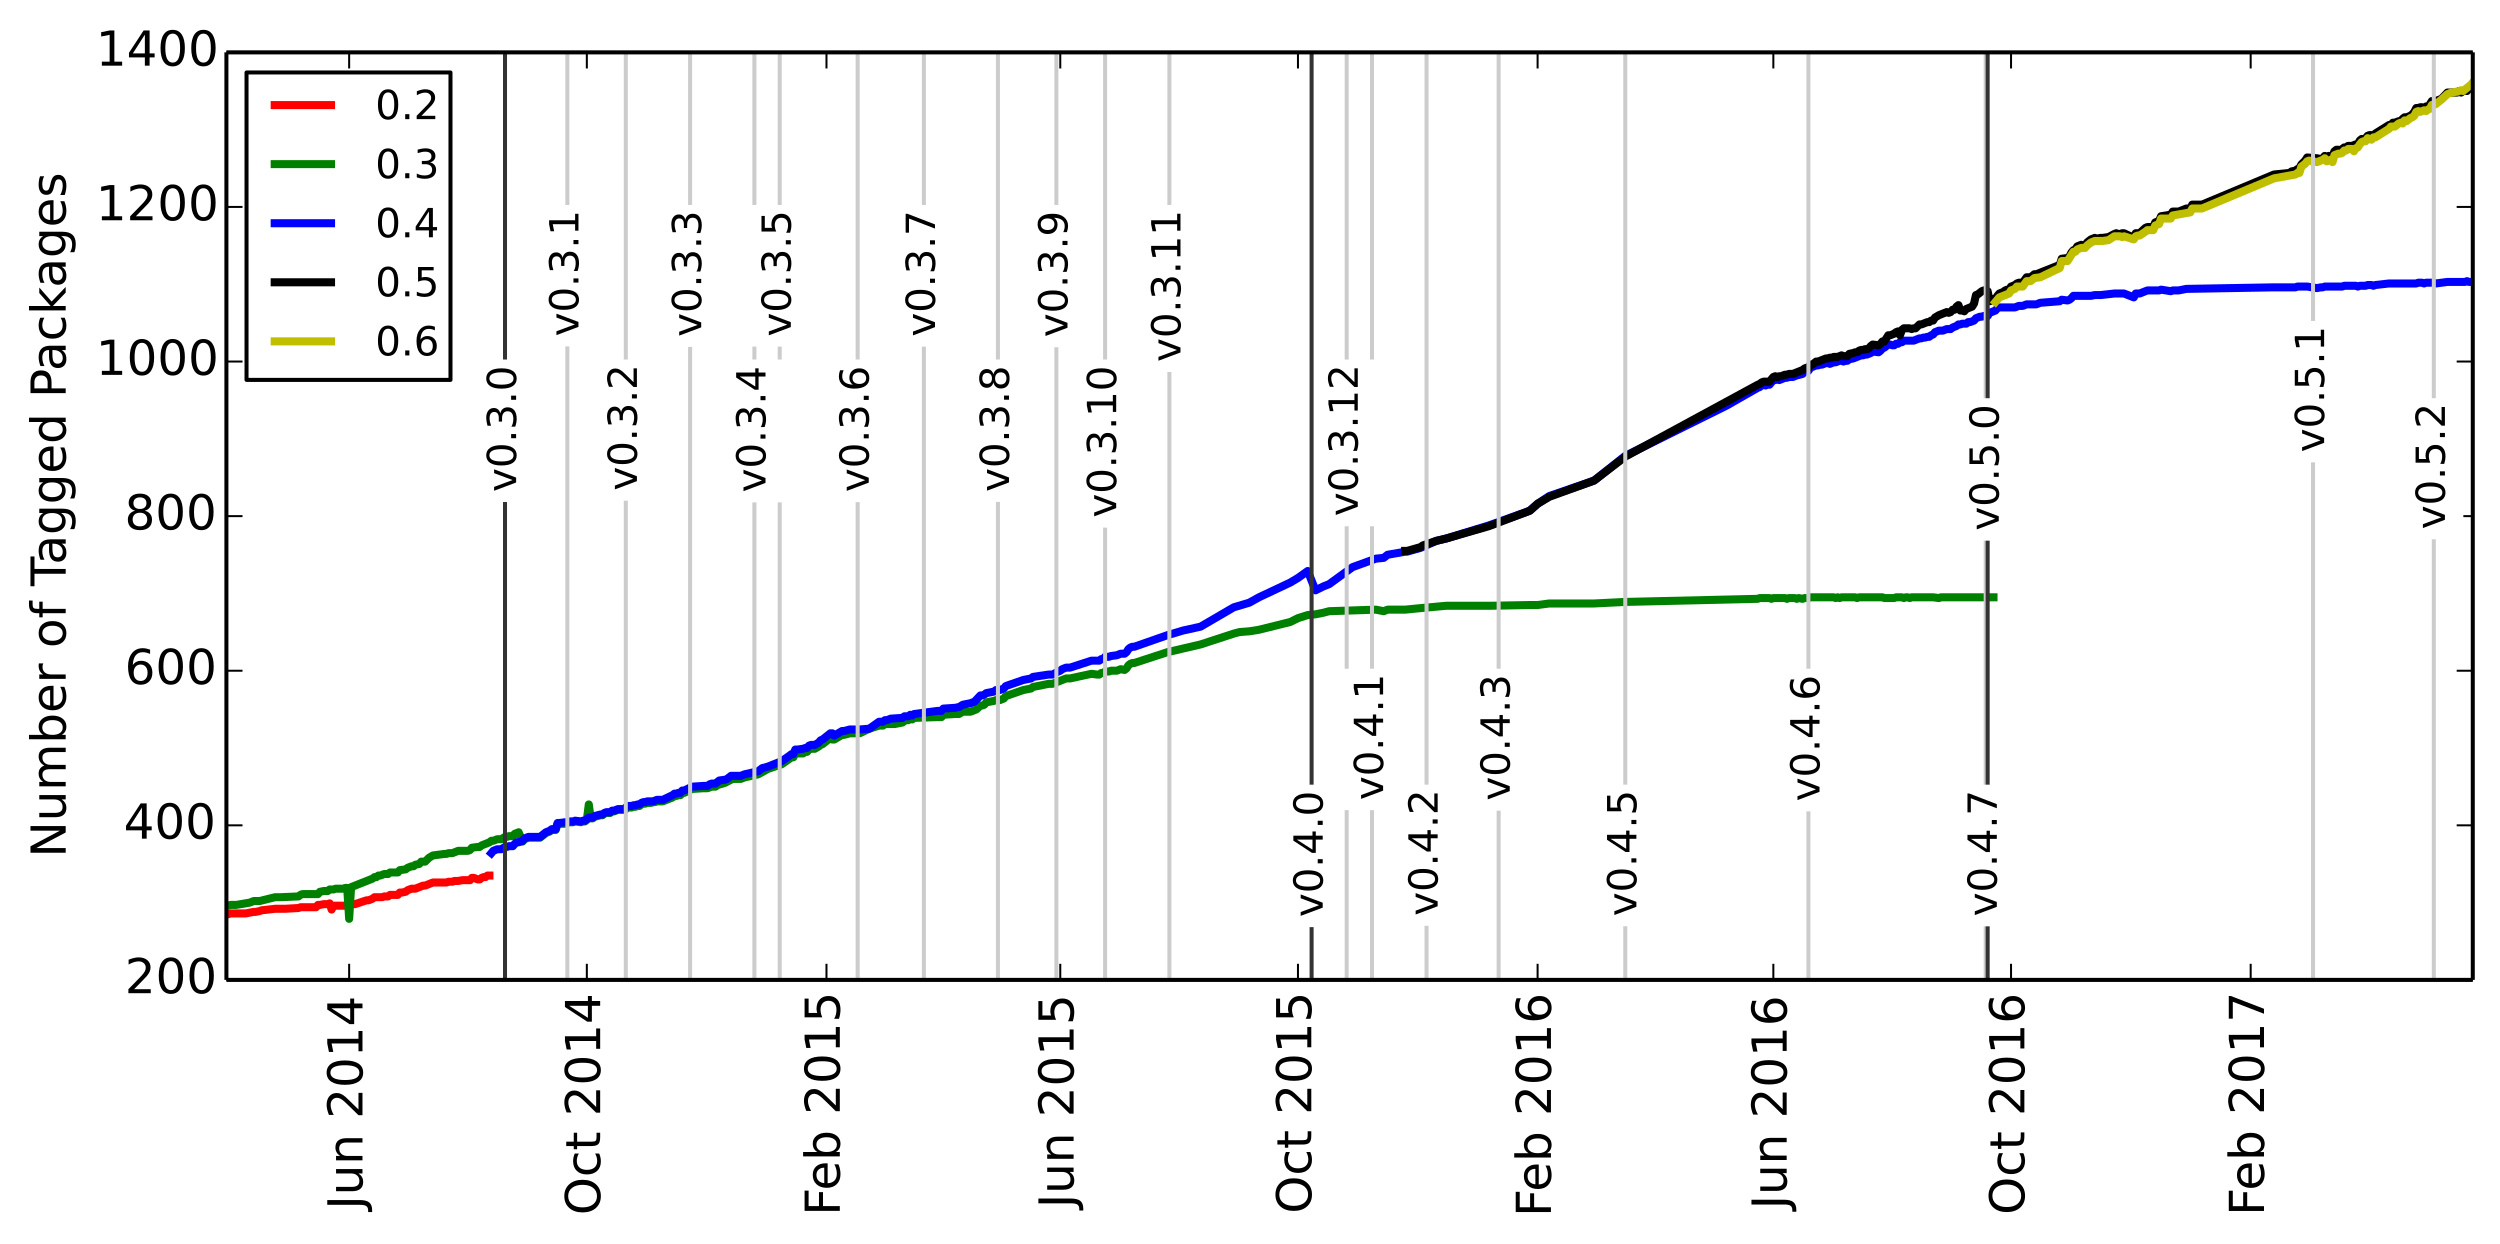 <?xml version="1.0" encoding="utf-8" standalone="no"?>
<!DOCTYPE svg PUBLIC "-//W3C//DTD SVG 1.1//EN"
  "http://www.w3.org/Graphics/SVG/1.1/DTD/svg11.dtd">
<!-- Created with matplotlib (http://matplotlib.org/) -->
<svg height="309pt" version="1.1" viewBox="0 0 621 309" width="621pt" xmlns="http://www.w3.org/2000/svg" xmlns:xlink="http://www.w3.org/1999/xlink">
 <defs>
  <style type="text/css">
*{stroke-linecap:butt;stroke-linejoin:round;}
  </style>
 </defs>
 <g id="figure_1">
  <g id="patch_1">
   <path d="
M0 309.449
L621.439 309.449
L621.439 0
L0 0
z
" style="fill:#ffffff;"/>
  </g>
  <g id="axes_1">
   <g id="patch_2">
    <path d="
M56.239 243.407
L614.239 243.407
L614.239 13.007
L56.239 13.007
z
" style="fill:#ffffff;"/>
   </g>
   <g id="line2d_1">
    <path clip-path="url(#p472e73a826)" d="
M121.573 217.487
L121.089 217.487
L120.605 217.871
L120.121 217.871
L119.637 218.063
L119.153 218.447
L118.669 218.447
L117.701 218.063
L117.217 218.063
L116.733 218.639
L116.249 218.639
L115.281 218.639
L114.797 218.639
L113.829 218.831
L113.345 218.831
L112.861 218.831
L112.378 219.023
L111.894 219.023
L111.41 219.023
L110.926 219.215
L110.442 219.215
L108.99 219.215
L108.506 219.215
L108.022 219.215
L107.538 219.215
L106.57 219.599
L105.602 219.983
L105.118 219.983
L104.634 220.175
L104.15 220.367
L103.182 220.751
L102.698 220.751
L102.214 220.751
L101.731 220.943
L101.247 221.135
L100.763 221.519
L99.795 221.711
L99.311 221.711
L98.827 222.287
L98.343 222.287
L97.859 222.287
L97.375 222.287
L96.891 222.287
L96.407 222.671
L95.439 222.671
L94.955 222.863
L94.471 222.863
L93.987 222.863
L93.503 222.863
L93.019 222.863
L92.535 223.247
L92.051 223.439
L91.567 223.631
L91.084 223.631
L88.18 224.591
L87.696 224.591
L87.212 224.783
L86.728 224.783
L86.244 224.975
L85.76 224.975
L85.276 224.975
L84.792 224.975
L84.308 224.975
L83.824 224.975
L83.34 224.975
L82.856 224.975
L82.372 225.935
L81.888 224.399
L81.404 224.591
L80.92 224.591
L80.436 224.591
L79.469 224.783
L78.985 224.783
L78.501 225.359
L78.017 225.359
L77.533 225.359
L77.049 225.359
L76.565 225.359
L76.081 225.359
L75.597 225.359
L75.113 225.359
L74.629 225.359
L74.145 225.551
L70.757 225.743
L69.79 225.743
L68.338 225.743
L64.95 226.127
L64.466 226.319
L63.498 226.511
L63.014 226.511
L62.046 226.703
L61.078 226.895
L60.594 226.895
L59.626 226.895
L59.142 226.895
L58.658 226.895
L58.175 226.895
L57.691 226.895
L57.207 226.895
L56.723 227.087
L56.239 227.087" style="fill:none;stroke:#ff0000;stroke-linecap:square;stroke-width:2;"/>
   </g>
   <g id="line2d_2">
    <path clip-path="url(#p472e73a826)" d="
M495.186 148.367
L482.119 148.367
L481.635 148.559
L480.183 148.367
L474.86 148.367
L474.376 148.559
L473.892 148.367
L473.408 148.367
L472.924 148.559
L472.44 148.367
L470.988 148.367
L470.504 148.559
L468.084 148.559
L467.6 148.367
L461.793 148.367
L461.309 148.559
L460.825 148.367
L457.437 148.367
L456.953 148.559
L456.469 148.367
L455.985 148.559
L455.502 148.367
L449.694 148.367
L449.21 148.559
L448.242 148.559
L447.758 148.751
L446.79 148.559
L446.306 148.751
L445.822 148.559
L444.371 148.559
L443.887 148.751
L443.403 148.559
L440.499 148.559
L440.015 148.751
L439.531 148.559
L437.111 148.559
L436.627 148.751
L403.718 149.519
L395.975 149.903
L384.844 149.903
L381.94 150.287
L380.005 150.287
L369.842 150.479
L359.195 150.479
L352.903 151.055
L349.031 151.439
L344.676 151.439
L343.708 151.823
L341.772 151.439
L330.157 151.823
L328.705 152.207
L326.77 152.591
L324.834 152.783
L322.414 153.551
L320.478 154.511
L312.735 156.431
L310.315 156.815
L307.895 157.007
L306.443 157.391
L298.216 160.079
L289.989 161.999
L281.762 164.687
L281.278 164.687
L280.794 164.879
L280.31 165.263
L279.826 166.031
L279.342 166.415
L278.374 166.223
L277.406 166.607
L275.954 166.607
L275.47 166.799
L274.502 166.799
L274.018 167.183
L273.535 167.183
L273.051 167.567
L272.567 167.567
L271.115 167.375
L265.791 168.527
L264.823 168.527
L261.436 169.871
L260.468 169.871
L256.596 170.639
L256.112 171.023
L254.176 171.407
L250.305 172.751
L249.821 172.943
L249.337 173.519
L248.369 173.903
L247.401 173.903
L246.917 174.095
L244.981 174.479
L244.497 175.055
L244.013 175.247
L243.529 175.247
L242.561 176.207
L241.11 176.783
L239.174 176.783
L238.206 177.359
L237.238 177.359
L234.334 177.551
L233.85 178.127
L232.882 178.127
L227.075 178.319
L226.591 178.703
L226.107 178.511
L225.623 178.895
L225.139 178.895
L224.655 179.087
L224.171 179.471
L222.235 179.855
L219.816 179.855
L219.332 180.239
L218.364 180.239
L215.944 181.007
L213.524 182.159
L211.104 182.159
L209.652 182.543
L209.168 182.543
L207.233 183.695
L206.749 183.695
L206.265 183.311
L204.329 184.847
L203.845 185.039
L203.361 185.423
L202.393 185.999
L201.425 185.999
L200.941 186.191
L200.457 186.767
L199.973 186.767
L199.489 187.151
L197.554 187.151
L197.07 188.111
L196.586 188.111
L196.102 188.495
L194.166 189.839
L190.778 190.991
L188.358 192.335
L184.971 193.103
L184.003 193.487
L182.067 193.487
L181.583 193.679
L180.131 194.447
L178.195 195.023
L177.711 195.407
L176.744 195.407
L175.776 195.791
L174.808 195.791
L171.904 195.983
L169.968 196.943
L169.484 196.943
L169 197.519
L168.516 197.519
L168.032 197.711
L167.548 197.711
L167.064 198.095
L164.645 199.055
L163.193 199.055
L162.709 199.247
L162.225 199.247
L161.741 199.439
L160.773 199.439
L160.289 199.631
L159.805 199.631
L159.321 199.823
L158.837 200.207
L158.353 200.207
L157.869 200.399
L157.385 200.399
L156.901 200.591
L155.933 200.591
L155.45 200.975
L154.966 201.167
L153.514 201.167
L152.546 201.551
L152.062 201.551
L151.578 201.935
L150.61 201.935
L150.126 202.127
L149.642 202.511
L149.158 202.511
L147.706 202.895
L147.222 203.279
L146.738 203.279
L146.254 199.823
L145.77 203.663
L145.286 204.047
L144.802 204.047
L144.319 204.239
L142.867 204.047
L142.383 204.239
L141.415 204.239
L140.447 204.623
L138.511 204.623
L138.027 206.159
L137.059 206.159
L136.575 206.543
L135.607 206.927
L134.155 208.079
L131.252 208.079
L130.284 208.463
L129.8 209.039
L128.832 206.735
L127.864 207.119
L127.38 207.695
L126.412 207.695
L125.928 207.887
L125.444 207.887
L124.476 208.463
L123.508 208.463
L122.541 208.847
L122.057 208.847
L121.573 209.231
L119.637 209.999
L119.153 210.383
L118.669 210.383
L117.217 210.575
L116.733 211.151
L116.249 211.343
L113.829 211.343
L112.378 211.919
L111.41 211.919
L110.926 212.111
L110.442 212.111
L107.538 212.495
L106.57 213.071
L105.602 214.031
L104.634 214.031
L104.15 214.607
L103.182 214.799
L102.698 215.183
L102.214 215.183
L101.247 215.567
L100.763 215.951
L99.311 216.143
L98.827 216.719
L96.891 216.719
L96.407 217.103
L95.439 217.103
L94.471 217.487
L93.987 217.487
L93.503 217.871
L93.019 217.871
L92.535 218.255
L87.212 220.367
L86.728 228.239
L86.244 220.559
L85.76 220.559
L85.276 220.751
L83.34 220.751
L82.856 220.943
L81.888 220.943
L81.404 221.327
L80.436 221.327
L79.469 221.519
L78.985 222.095
L75.113 222.095
L74.629 222.287
L74.145 222.671
L69.79 222.863
L68.338 222.863
L64.466 223.823
L63.014 223.823
L62.046 224.207
L58.658 224.783
L57.207 224.783
L56.723 224.975
L56.239 224.975
L56.239 224.975" style="fill:none;stroke:#008000;stroke-linecap:square;stroke-width:2;"/>
   </g>
   <g id="line2d_3">
    <path clip-path="url(#p472e73a826)" d="
M614.239 70.031
L613.271 70.031
L612.787 69.839
L612.303 70.031
L607.947 70.031
L605.044 70.415
L604.56 70.223
L602.624 70.223
L602.14 70.415
L601.656 70.223
L600.688 70.223
L600.204 70.415
L593.429 70.415
L590.041 70.799
L589.557 70.991
L589.073 70.799
L588.105 70.799
L587.621 70.991
L586.169 70.991
L585.685 71.183
L585.201 70.991
L582.298 70.991
L581.814 71.183
L577.458 71.183
L576.974 71.375
L576.49 71.375
L575.522 71.567
L573.103 71.183
L570.683 71.183
L570.199 71.375
L564.875 71.375
L543.097 71.759
L541.162 72.143
L539.71 72.143
L539.226 72.335
L536.806 71.951
L536.322 72.143
L533.418 72.143
L531.482 72.911
L530.515 72.911
L530.031 73.871
L527.611 72.911
L525.191 72.911
L521.803 73.295
L520.351 73.295
L519.384 73.487
L515.028 73.487
L514.544 74.063
L514.06 74.447
L513.576 74.639
L512.124 74.447
L511.64 74.831
L506.801 75.215
L505.833 75.599
L503.413 75.599
L502.445 75.983
L501.477 75.983
L500.509 76.367
L496.638 76.367
L496.154 76.559
L495.67 77.135
L494.218 77.711
L493.734 78.479
L492.766 78.479
L492.282 78.671
L491.798 78.671
L490.83 79.055
L490.346 79.631
L489.378 80.015
L488.894 80.015
L488.41 80.399
L487.443 80.399
L486.959 80.591
L486.475 80.591
L485.991 80.975
L485.023 81.359
L484.539 81.743
L483.571 81.743
L482.603 82.127
L481.635 82.127
L480.667 82.511
L480.183 83.087
L479.699 83.279
L479.215 83.663
L478.731 83.663
L478.247 83.855
L477.763 83.855
L477.28 84.047
L476.796 84.047
L475.344 84.623
L472.924 84.623
L472.44 85.007
L471.956 85.007
L471.472 85.391
L470.988 85.391
L470.504 85.775
L470.02 85.775
L469.536 85.583
L469.052 85.583
L468.084 86.351
L467.6 86.543
L467.116 87.119
L466.633 87.503
L465.181 87.311
L464.697 87.695
L463.729 88.079
L463.245 88.079
L462.761 88.271
L462.277 88.271
L460.341 89.039
L459.373 89.231
L458.889 89.615
L458.405 89.615
L457.921 89.807
L457.437 89.615
L456.953 89.615
L455.985 89.999
L455.502 89.999
L454.534 90.383
L454.05 90.191
L453.566 90.191
L452.598 90.575
L452.114 90.575
L451.63 90.767
L451.146 90.767
L449.694 91.343
L449.21 92.111
L448.726 92.111
L448.242 92.303
L447.758 92.879
L446.306 93.263
L445.338 93.647
L444.371 93.647
L443.887 93.839
L443.403 93.839
L441.951 94.415
L441.467 94.223
L440.983 94.415
L440.499 94.415
L439.531 95.567
L439.047 95.567
L438.563 95.759
L438.079 95.567
L437.595 95.759
L437.111 96.143
L436.627 96.335
L428.884 100.751
L403.718 113.231
L395.975 119.375
L384.844 123.215
L381.94 125.135
L380.005 126.863
L369.842 130.511
L359.195 133.775
L356.775 134.351
L352.903 136.079
L349.515 137.039
L349.031 137.039
L344.676 137.807
L343.708 138.575
L341.772 138.767
L335.965 140.879
L330.157 145.103
L328.705 145.679
L326.77 146.639
L324.834 141.839
L322.414 143.567
L320.478 144.719
L312.735 148.367
L310.315 149.711
L306.443 150.863
L298.216 155.663
L293.861 156.623
L289.989 157.775
L281.762 160.655
L281.278 160.655
L280.794 160.847
L280.31 161.231
L279.826 161.999
L279.342 162.383
L278.374 162.383
L277.406 162.767
L275.954 162.959
L275.47 163.151
L274.502 163.151
L274.018 163.727
L273.535 163.727
L273.051 164.111
L271.115 164.111
L265.791 165.839
L264.823 165.839
L263.855 166.223
L263.371 166.607
L262.887 166.799
L261.436 167.567
L260.468 167.567
L256.596 168.143
L256.112 168.527
L254.176 168.911
L250.305 170.255
L249.821 170.447
L249.337 171.023
L248.369 171.407
L247.401 171.407
L246.917 171.791
L244.981 172.175
L244.497 172.559
L244.013 172.751
L243.529 172.751
L242.077 174.287
L241.11 174.671
L239.174 175.055
L238.206 175.631
L237.238 175.823
L234.334 176.015
L233.85 176.591
L232.882 176.591
L227.075 177.359
L226.591 177.743
L226.107 177.551
L225.623 177.935
L224.655 177.935
L224.171 178.319
L221.267 178.511
L220.299 178.895
L219.816 178.895
L219.332 179.279
L218.364 179.279
L215.944 181.007
L213.524 181.199
L211.104 181.199
L209.652 181.583
L209.168 181.583
L207.233 182.735
L206.749 182.159
L206.265 182.159
L204.329 183.695
L203.845 183.887
L203.361 184.463
L202.393 185.039
L201.425 185.039
L200.941 185.231
L200.457 185.807
L199.973 185.807
L199.489 185.999
L198.038 186.191
L197.554 186.191
L197.07 187.343
L196.586 187.343
L196.102 187.727
L194.166 189.071
L190.778 190.415
L189.326 190.799
L188.358 191.567
L184.971 192.335
L184.003 192.719
L181.583 192.719
L180.615 193.487
L180.131 193.679
L178.679 193.871
L177.711 194.639
L176.744 194.639
L176.26 194.831
L175.776 195.215
L174.808 195.215
L171.904 195.407
L169.968 196.367
L169.484 196.367
L169 196.943
L168.516 196.943
L168.032 197.135
L167.548 197.135
L167.064 197.519
L164.645 198.671
L163.193 198.671
L162.225 199.055
L160.773 199.055
L160.289 199.247
L159.805 199.247
L159.321 199.439
L158.837 199.823
L158.353 199.823
L157.869 200.015
L157.385 200.015
L156.901 200.207
L155.933 200.207
L154.966 200.975
L153.514 200.975
L152.546 201.359
L152.062 201.359
L151.578 201.743
L150.61 201.743
L150.126 201.935
L149.642 202.319
L149.158 202.319
L147.706 202.703
L147.222 203.087
L146.254 203.087
L145.286 203.855
L144.802 203.855
L144.319 204.047
L142.867 203.855
L142.383 204.047
L141.415 204.047
L140.931 204.239
L140.447 204.239
L138.995 204.431
L138.511 204.431
L138.027 205.967
L137.059 205.967
L136.575 206.351
L135.607 206.735
L134.155 207.887
L131.252 207.887
L130.284 208.271
L129.8 208.847
L128.832 209.231
L128.348 209.231
L127.864 209.615
L127.38 210.191
L126.412 210.191
L125.928 210.383
L125.444 210.383
L124.476 210.959
L123.508 210.959
L122.541 211.343
L122.057 211.919
L122.057 211.919" style="fill:none;stroke:#0000ff;stroke-linecap:square;stroke-width:2;"/>
   </g>
   <g id="line2d_4">
    <path clip-path="url(#p472e73a826)" d="
M614.239 21.263
L613.271 22.031
L612.787 22.607
L612.303 22.415
L611.819 22.607
L611.335 22.991
L610.851 22.607
L610.367 22.991
L607.947 22.991
L606.495 24.527
L604.56 25.295
L604.076 25.103
L603.108 26.639
L602.624 26.447
L602.14 26.831
L601.656 26.639
L601.172 26.639
L600.688 26.831
L600.204 26.831
L599.72 27.791
L599.236 28.367
L598.752 28.751
L597.784 29.135
L597.3 29.135
L596.816 29.519
L596.332 30.095
L595.848 30.095
L594.881 30.479
L594.397 30.479
L593.913 31.055
L593.429 31.055
L590.041 33.167
L589.557 33.743
L589.073 33.551
L588.589 33.551
L588.105 33.743
L587.621 34.319
L587.137 34.703
L586.653 34.511
L586.169 34.895
L585.685 35.855
L585.201 35.855
L584.234 36.239
L583.266 36.239
L582.782 36.623
L582.298 36.623
L581.814 37.007
L581.33 37.583
L580.846 37.199
L580.362 37.199
L579.878 37.583
L579.394 38.735
L578.91 38.927
L578.426 38.735
L577.942 38.927
L577.458 38.735
L576.974 39.311
L576.49 39.503
L575.522 39.311
L573.103 39.119
L572.619 39.887
L571.651 40.847
L571.167 41.807
L570.683 41.999
L570.199 42.383
L569.231 42.575
L568.747 42.959
L564.875 43.343
L546.969 50.831
L544.549 50.831
L544.065 51.791
L543.097 51.791
L541.162 52.559
L539.71 52.559
L539.226 53.327
L536.806 53.711
L536.322 54.863
L535.354 55.247
L534.87 56.399
L533.418 56.399
L532.934 56.591
L531.482 57.935
L530.515 57.935
L530.031 59.087
L527.611 57.935
L527.127 57.935
L526.643 58.127
L526.159 58.127
L525.675 57.935
L525.191 58.127
L523.739 58.895
L522.287 59.087
L521.803 59.087
L520.835 59.279
L520.351 59.087
L519.384 59.471
L518.416 60.239
L517.932 61.199
L516.964 60.815
L515.996 61.199
L515.512 61.967
L515.028 62.159
L514.544 62.735
L514.06 63.695
L513.576 64.079
L512.124 64.271
L511.64 65.807
L505.833 68.111
L505.349 68.111
L504.381 68.879
L503.413 68.879
L502.445 70.223
L501.477 70.223
L500.993 70.415
L500.509 70.799
L499.541 71.183
L499.057 71.951
L498.574 71.951
L498.09 72.143
L497.606 72.527
L496.638 72.911
L496.154 73.487
L495.67 74.255
L495.186 74.255
L494.702 74.639
L494.218 74.831
L493.734 72.335
L492.766 72.143
L492.282 72.335
L491.314 73.103
L490.83 73.295
L490.346 75.407
L489.862 76.175
L488.41 76.751
L487.927 77.327
L487.443 77.135
L486.959 77.135
L486.475 75.791
L485.991 76.175
L485.507 76.943
L485.023 76.943
L484.539 77.519
L484.055 77.711
L483.571 77.519
L481.635 78.287
L480.667 78.863
L480.183 79.631
L479.699 79.631
L479.215 80.015
L478.731 80.015
L477.28 80.591
L476.796 80.591
L475.828 81.551
L475.344 81.551
L474.86 81.743
L474.376 81.551
L472.924 81.551
L472.44 81.935
L471.956 83.279
L471.472 82.319
L470.988 82.511
L470.504 82.895
L469.536 83.279
L469.052 83.279
L468.084 84.815
L467.6 84.815
L467.116 85.391
L466.633 85.775
L465.181 85.583
L464.697 85.967
L464.213 86.543
L463.729 86.735
L463.245 86.735
L462.761 86.927
L462.277 86.927
L461.793 87.119
L461.309 87.503
L460.825 87.503
L460.341 87.695
L459.373 87.887
L458.889 88.463
L457.921 88.463
L457.437 88.271
L456.469 88.655
L455.502 88.655
L455.018 88.847
L454.534 88.847
L454.05 89.039
L453.566 89.039
L451.63 89.807
L451.146 89.807
L450.178 90.575
L449.694 90.575
L449.21 91.343
L448.726 91.343
L448.242 91.535
L447.758 91.919
L445.338 92.879
L444.371 92.879
L443.887 93.071
L443.403 93.071
L442.435 93.455
L441.951 93.455
L441.467 93.647
L440.983 93.455
L440.499 93.647
L439.531 94.799
L438.079 94.799
L437.595 94.991
L437.111 95.375
L436.627 95.567
L403.718 113.423
L395.975 119.375
L384.844 123.407
L381.94 125.135
L380.005 126.863
L369.842 130.703
L359.195 133.775
L356.775 134.351
L353.387 135.503
L352.903 135.887
L349.515 136.847
L349.031 136.847
L349.031 136.847" style="fill:none;stroke:#000000;stroke-linecap:square;stroke-width:2;"/>
   </g>
   <g id="line2d_5">
    <path clip-path="url(#p472e73a826)" d="
M614.239 20.495
L613.755 21.071
L611.819 22.607
L611.335 22.415
L610.367 22.799
L609.883 22.799
L609.399 22.991
L608.915 22.991
L607.947 23.375
L606.495 24.719
L605.044 25.871
L604.56 26.063
L604.076 26.063
L603.592 27.023
L603.108 27.215
L602.624 27.599
L602.14 27.407
L601.172 27.791
L600.688 27.599
L600.204 27.791
L599.72 28.751
L599.236 29.135
L598.752 29.327
L597.784 30.095
L597.3 29.903
L596.816 30.671
L596.332 30.479
L595.848 30.671
L594.881 31.439
L593.913 31.439
L593.429 32.015
L590.041 34.127
L589.557 34.127
L589.073 34.703
L588.105 34.319
L587.621 35.087
L587.137 35.087
L586.653 35.279
L586.169 35.855
L585.685 36.623
L585.201 36.815
L584.718 37.583
L584.234 37.007
L583.266 37.007
L582.782 37.391
L582.298 37.391
L581.814 37.967
L581.33 38.159
L580.846 38.159
L579.878 38.543
L579.394 40.271
L578.91 39.695
L577.942 40.079
L577.458 39.311
L576.974 39.695
L575.522 40.271
L573.587 39.887
L573.103 40.079
L572.619 40.655
L571.651 41.423
L571.167 42.959
L570.683 42.959
L570.199 43.343
L564.875 44.303
L546.969 51.791
L544.549 51.791
L544.065 52.751
L539.71 53.519
L539.226 54.287
L536.806 54.287
L536.322 55.631
L535.354 56.015
L534.87 57.167
L533.418 57.167
L532.934 57.551
L531.482 58.511
L530.999 58.511
L530.515 58.703
L530.031 59.471
L527.611 58.703
L527.127 58.895
L526.643 58.703
L525.191 58.703
L523.739 59.663
L522.287 59.855
L520.351 59.855
L519.384 60.239
L518.416 61.007
L517.932 61.583
L516.964 61.583
L515.996 61.967
L515.512 62.543
L515.028 62.543
L513.576 64.847
L512.124 64.847
L511.64 66.575
L506.801 68.879
L505.349 69.071
L504.381 69.839
L503.413 69.839
L502.445 71.183
L500.993 71.183
L500.509 71.759
L499.541 72.143
L499.057 72.911
L496.638 73.871
L495.67 75.023
L495.67 75.023" style="fill:none;stroke:#bfbf00;stroke-linecap:square;stroke-width:2;"/>
   </g>
   <g id="line2d_6">
    <path clip-path="url(#p472e73a826)" d="
M125.444 243.407
L125.444 13.007" style="fill:none;stroke:#333333;stroke-linecap:square;"/>
   </g>
   <g id="line2d_7">
    <path clip-path="url(#p472e73a826)" d="
M140.931 243.407
L140.931 13.007" style="fill:none;stroke:#cccccc;stroke-linecap:square;"/>
   </g>
   <g id="line2d_8">
    <path clip-path="url(#p472e73a826)" d="
M155.45 243.407
L155.45 13.007" style="fill:none;stroke:#cccccc;stroke-linecap:square;"/>
   </g>
   <g id="line2d_9">
    <path clip-path="url(#p472e73a826)" d="
M171.42 243.407
L171.42 13.007" style="fill:none;stroke:#cccccc;stroke-linecap:square;"/>
   </g>
   <g id="line2d_10">
    <path clip-path="url(#p472e73a826)" d="
M187.391 243.407
L187.391 13.007" style="fill:none;stroke:#cccccc;stroke-linecap:square;"/>
   </g>
   <g id="line2d_11">
    <path clip-path="url(#p472e73a826)" d="
M193.682 243.407
L193.682 13.007" style="fill:none;stroke:#cccccc;stroke-linecap:square;"/>
   </g>
   <g id="line2d_12">
    <path clip-path="url(#p472e73a826)" d="
M213.04 243.407
L213.04 13.007" style="fill:none;stroke:#cccccc;stroke-linecap:square;"/>
   </g>
   <g id="line2d_13">
    <path clip-path="url(#p472e73a826)" d="
M229.495 243.407
L229.495 13.007" style="fill:none;stroke:#cccccc;stroke-linecap:square;"/>
   </g>
   <g id="line2d_14">
    <path clip-path="url(#p472e73a826)" d="
M247.885 243.407
L247.885 13.007" style="fill:none;stroke:#cccccc;stroke-linecap:square;"/>
   </g>
   <g id="line2d_15">
    <path clip-path="url(#p472e73a826)" d="
M262.404 243.407
L262.404 13.007" style="fill:none;stroke:#cccccc;stroke-linecap:square;"/>
   </g>
   <g id="line2d_16">
    <path clip-path="url(#p472e73a826)" d="
M274.502 243.407
L274.502 13.007" style="fill:none;stroke:#cccccc;stroke-linecap:square;"/>
   </g>
   <g id="line2d_17">
    <path clip-path="url(#p472e73a826)" d="
M290.473 243.407
L290.473 13.007" style="fill:none;stroke:#cccccc;stroke-linecap:square;"/>
   </g>
   <g id="line2d_18">
    <path clip-path="url(#p472e73a826)" d="
M334.513 243.407
L334.513 13.007" style="fill:none;stroke:#cccccc;stroke-linecap:square;"/>
   </g>
   <g id="line2d_19">
    <path clip-path="url(#p472e73a826)" d="
M325.802 243.407
L325.802 13.007" style="fill:none;stroke:#333333;stroke-linecap:square;"/>
   </g>
   <g id="line2d_20">
    <path clip-path="url(#p472e73a826)" d="
M340.804 243.407
L340.804 13.007" style="fill:none;stroke:#cccccc;stroke-linecap:square;"/>
   </g>
   <g id="line2d_21">
    <path clip-path="url(#p472e73a826)" d="
M354.355 243.407
L354.355 13.007" style="fill:none;stroke:#cccccc;stroke-linecap:square;"/>
   </g>
   <g id="line2d_22">
    <path clip-path="url(#p472e73a826)" d="
M372.261 243.407
L372.261 13.007" style="fill:none;stroke:#cccccc;stroke-linecap:square;"/>
   </g>
   <g id="line2d_23">
    <path clip-path="url(#p472e73a826)" d="
M403.718 243.407
L403.718 13.007" style="fill:none;stroke:#cccccc;stroke-linecap:square;"/>
   </g>
   <g id="line2d_24">
    <path clip-path="url(#p472e73a826)" d="
M449.21 243.407
L449.21 13.007" style="fill:none;stroke:#cccccc;stroke-linecap:square;"/>
   </g>
   <g id="line2d_25">
    <path clip-path="url(#p472e73a826)" d="
M493.25 243.407
L493.25 13.007" style="fill:none;stroke:#cccccc;stroke-linecap:square;"/>
   </g>
   <g id="line2d_26">
    <path clip-path="url(#p472e73a826)" d="
M493.734 243.407
L493.734 13.007" style="fill:none;stroke:#333333;stroke-linecap:square;"/>
   </g>
   <g id="line2d_27">
    <path clip-path="url(#p472e73a826)" d="
M574.554 243.407
L574.554 13.007" style="fill:none;stroke:#cccccc;stroke-linecap:square;"/>
   </g>
   <g id="line2d_28">
    <path clip-path="url(#p472e73a826)" d="
M604.56 243.407
L604.56 13.007" style="fill:none;stroke:#cccccc;stroke-linecap:square;"/>
   </g>
   <g id="matplotlib.axis_1">
    <g id="xtick_1">
     <g id="line2d_29">
      <defs>
       <path d="
M0 0
L0 -4" id="m93b0483c22" style="stroke:#000000;stroke-width:0.5;"/>
      </defs>
      <g>
       <use style="stroke:#000000;stroke-width:0.5;" x="86.728" xlink:href="#m93b0483c22" y="243.407"/>
      </g>
     </g>
     <g id="line2d_30">
      <defs>
       <path d="
M0 0
L0 4" id="m741efc42ff" style="stroke:#000000;stroke-width:0.5;"/>
      </defs>
      <g>
       <use style="stroke:#000000;stroke-width:0.5;" x="86.728" xlink:href="#m741efc42ff" y="13.007"/>
      </g>
     </g>
     <g id="text_1">
      <!-- Jun 2014 -->
      <defs>
       <path d="
M9.812 72.906
L19.672 72.906
L19.672 5.078
Q19.672 -8.109 14.672 -14.062
Q9.672 -20.016 -1.422 -20.016
L-5.172 -20.016
L-5.172 -11.719
L-2.094 -11.719
Q4.438 -11.719 7.125 -8.047
Q9.812 -4.391 9.812 5.078
z
" id="DejaVuSans-4a"/>
       <path d="
M54.891 33.016
L54.891 0
L45.906 0
L45.906 32.719
Q45.906 40.484 42.875 44.328
Q39.844 48.188 33.797 48.188
Q26.516 48.188 22.312 43.547
Q18.109 38.922 18.109 30.906
L18.109 0
L9.078 0
L9.078 54.688
L18.109 54.688
L18.109 46.188
Q21.344 51.125 25.703 53.562
Q30.078 56 35.797 56
Q45.219 56 50.047 50.172
Q54.891 44.344 54.891 33.016" id="DejaVuSans-6e"/>
       <path d="
M12.406 8.297
L28.516 8.297
L28.516 63.922
L10.984 60.406
L10.984 69.391
L28.422 72.906
L38.281 72.906
L38.281 8.297
L54.391 8.297
L54.391 0
L12.406 0
z
" id="DejaVuSans-31"/>
       <path d="
M31.781 66.406
Q24.172 66.406 20.328 58.906
Q16.5 51.422 16.5 36.375
Q16.5 21.391 20.328 13.891
Q24.172 6.391 31.781 6.391
Q39.453 6.391 43.281 13.891
Q47.125 21.391 47.125 36.375
Q47.125 51.422 43.281 58.906
Q39.453 66.406 31.781 66.406
M31.781 74.219
Q44.047 74.219 50.516 64.516
Q56.984 54.828 56.984 36.375
Q56.984 17.969 50.516 8.266
Q44.047 -1.422 31.781 -1.422
Q19.531 -1.422 13.062 8.266
Q6.594 17.969 6.594 36.375
Q6.594 54.828 13.062 64.516
Q19.531 74.219 31.781 74.219" id="DejaVuSans-30"/>
       <path id="DejaVuSans-20"/>
       <path d="
M19.188 8.297
L53.609 8.297
L53.609 0
L7.328 0
L7.328 8.297
Q12.938 14.109 22.625 23.891
Q32.328 33.688 34.812 36.531
Q39.547 41.844 41.422 45.531
Q43.312 49.219 43.312 52.781
Q43.312 58.594 39.234 62.25
Q35.156 65.922 28.609 65.922
Q23.969 65.922 18.812 64.312
Q13.672 62.703 7.812 59.422
L7.812 69.391
Q13.766 71.781 18.938 73
Q24.125 74.219 28.422 74.219
Q39.75 74.219 46.484 68.547
Q53.219 62.891 53.219 53.422
Q53.219 48.922 51.531 44.891
Q49.859 40.875 45.406 35.406
Q44.188 33.984 37.641 27.219
Q31.109 20.453 19.188 8.297" id="DejaVuSans-32"/>
       <path d="
M37.797 64.312
L12.891 25.391
L37.797 25.391
z

M35.203 72.906
L47.609 72.906
L47.609 25.391
L58.016 25.391
L58.016 17.188
L47.609 17.188
L47.609 0
L37.797 0
L37.797 17.188
L4.891 17.188
L4.891 26.703
z
" id="DejaVuSans-34"/>
       <path d="
M8.5 21.578
L8.5 54.688
L17.484 54.688
L17.484 21.922
Q17.484 14.156 20.5 10.266
Q23.531 6.391 29.594 6.391
Q36.859 6.391 41.078 11.031
Q45.312 15.672 45.312 23.688
L45.312 54.688
L54.297 54.688
L54.297 0
L45.312 0
L45.312 8.406
Q42.047 3.422 37.719 1
Q33.406 -1.422 27.688 -1.422
Q18.266 -1.422 13.375 4.438
Q8.5 10.297 8.5 21.578
M31.109 56
z
" id="DejaVuSans-75"/>
      </defs>
      <g transform="translate(90.039 300.458)rotate(-90.0)scale(0.12 -0.12)">
       <use xlink:href="#DejaVuSans-4a"/>
       <use x="29.492" xlink:href="#DejaVuSans-75"/>
       <use x="92.871" xlink:href="#DejaVuSans-6e"/>
       <use x="156.25" xlink:href="#DejaVuSans-20"/>
       <use x="188.037" xlink:href="#DejaVuSans-32"/>
       <use x="251.66" xlink:href="#DejaVuSans-30"/>
       <use x="315.283" xlink:href="#DejaVuSans-31"/>
       <use x="378.906" xlink:href="#DejaVuSans-34"/>
      </g>
     </g>
    </g>
    <g id="xtick_2">
     <g id="line2d_31">
      <g>
       <use style="stroke:#000000;stroke-width:0.5;" x="145.77" xlink:href="#m93b0483c22" y="243.407"/>
      </g>
     </g>
     <g id="line2d_32">
      <g>
       <use style="stroke:#000000;stroke-width:0.5;" x="145.77" xlink:href="#m741efc42ff" y="13.007"/>
      </g>
     </g>
     <g id="text_2">
      <!-- Oct 2014 -->
      <defs>
       <path d="
M18.312 70.219
L18.312 54.688
L36.812 54.688
L36.812 47.703
L18.312 47.703
L18.312 18.016
Q18.312 11.328 20.141 9.422
Q21.969 7.516 27.594 7.516
L36.812 7.516
L36.812 0
L27.594 0
Q17.188 0 13.234 3.875
Q9.281 7.766 9.281 18.016
L9.281 47.703
L2.688 47.703
L2.688 54.688
L9.281 54.688
L9.281 70.219
z
" id="DejaVuSans-74"/>
       <path d="
M39.406 66.219
Q28.656 66.219 22.328 58.203
Q16.016 50.203 16.016 36.375
Q16.016 22.609 22.328 14.594
Q28.656 6.594 39.406 6.594
Q50.141 6.594 56.422 14.594
Q62.703 22.609 62.703 36.375
Q62.703 50.203 56.422 58.203
Q50.141 66.219 39.406 66.219
M39.406 74.219
Q54.734 74.219 63.906 63.938
Q73.094 53.656 73.094 36.375
Q73.094 19.141 63.906 8.859
Q54.734 -1.422 39.406 -1.422
Q24.031 -1.422 14.812 8.828
Q5.609 19.094 5.609 36.375
Q5.609 53.656 14.812 63.938
Q24.031 74.219 39.406 74.219" id="DejaVuSans-4f"/>
       <path d="
M48.781 52.594
L48.781 44.188
Q44.969 46.297 41.141 47.344
Q37.312 48.391 33.406 48.391
Q24.656 48.391 19.812 42.844
Q14.984 37.312 14.984 27.297
Q14.984 17.281 19.812 11.734
Q24.656 6.203 33.406 6.203
Q37.312 6.203 41.141 7.25
Q44.969 8.297 48.781 10.406
L48.781 2.094
Q45.016 0.344 40.984 -0.531
Q36.969 -1.422 32.422 -1.422
Q20.062 -1.422 12.781 6.344
Q5.516 14.109 5.516 27.297
Q5.516 40.672 12.859 48.328
Q20.219 56 33.016 56
Q37.156 56 41.109 55.141
Q45.062 54.297 48.781 52.594" id="DejaVuSans-63"/>
      </defs>
      <g transform="translate(149.082 301.836)rotate(-90.0)scale(0.12 -0.12)">
       <use xlink:href="#DejaVuSans-4f"/>
       <use x="78.711" xlink:href="#DejaVuSans-63"/>
       <use x="133.691" xlink:href="#DejaVuSans-74"/>
       <use x="172.9" xlink:href="#DejaVuSans-20"/>
       <use x="204.688" xlink:href="#DejaVuSans-32"/>
       <use x="268.311" xlink:href="#DejaVuSans-30"/>
       <use x="331.934" xlink:href="#DejaVuSans-31"/>
       <use x="395.557" xlink:href="#DejaVuSans-34"/>
      </g>
     </g>
    </g>
    <g id="xtick_3">
     <g id="line2d_33">
      <g>
       <use style="stroke:#000000;stroke-width:0.5;" x="205.297" xlink:href="#m93b0483c22" y="243.407"/>
      </g>
     </g>
     <g id="line2d_34">
      <g>
       <use style="stroke:#000000;stroke-width:0.5;" x="205.297" xlink:href="#m741efc42ff" y="13.007"/>
      </g>
     </g>
     <g id="text_3">
      <!-- Feb 2015 -->
      <defs>
       <path d="
M10.797 72.906
L49.516 72.906
L49.516 64.594
L19.828 64.594
L19.828 46.734
Q21.969 47.469 24.109 47.828
Q26.266 48.188 28.422 48.188
Q40.625 48.188 47.75 41.5
Q54.891 34.812 54.891 23.391
Q54.891 11.625 47.562 5.094
Q40.234 -1.422 26.906 -1.422
Q22.312 -1.422 17.547 -0.641
Q12.797 0.141 7.719 1.703
L7.719 11.625
Q12.109 9.234 16.797 8.062
Q21.484 6.891 26.703 6.891
Q35.156 6.891 40.078 11.328
Q45.016 15.766 45.016 23.391
Q45.016 31 40.078 35.438
Q35.156 39.891 26.703 39.891
Q22.75 39.891 18.812 39.016
Q14.891 38.141 10.797 36.281
z
" id="DejaVuSans-35"/>
       <path d="
M9.812 72.906
L51.703 72.906
L51.703 64.594
L19.672 64.594
L19.672 43.109
L48.578 43.109
L48.578 34.812
L19.672 34.812
L19.672 0
L9.812 0
z
" id="DejaVuSans-46"/>
       <path d="
M56.203 29.594
L56.203 25.203
L14.891 25.203
Q15.484 15.922 20.484 11.062
Q25.484 6.203 34.422 6.203
Q39.594 6.203 44.453 7.469
Q49.312 8.734 54.109 11.281
L54.109 2.781
Q49.266 0.734 44.188 -0.344
Q39.109 -1.422 33.891 -1.422
Q20.797 -1.422 13.156 6.188
Q5.516 13.812 5.516 26.812
Q5.516 40.234 12.766 48.109
Q20.016 56 32.328 56
Q43.359 56 49.781 48.891
Q56.203 41.797 56.203 29.594
M47.219 32.234
Q47.125 39.594 43.094 43.984
Q39.062 48.391 32.422 48.391
Q24.906 48.391 20.391 44.141
Q15.875 39.891 15.188 32.172
z
" id="DejaVuSans-65"/>
       <path d="
M48.688 27.297
Q48.688 37.203 44.609 42.844
Q40.531 48.484 33.406 48.484
Q26.266 48.484 22.188 42.844
Q18.109 37.203 18.109 27.297
Q18.109 17.391 22.188 11.75
Q26.266 6.109 33.406 6.109
Q40.531 6.109 44.609 11.75
Q48.688 17.391 48.688 27.297
M18.109 46.391
Q20.953 51.266 25.266 53.625
Q29.594 56 35.594 56
Q45.562 56 51.781 48.094
Q58.016 40.188 58.016 27.297
Q58.016 14.406 51.781 6.484
Q45.562 -1.422 35.594 -1.422
Q29.594 -1.422 25.266 0.953
Q20.953 3.328 18.109 8.203
L18.109 0
L9.078 0
L9.078 75.984
L18.109 75.984
z
" id="DejaVuSans-62"/>
      </defs>
      <g transform="translate(208.608 301.956)rotate(-90.0)scale(0.12 -0.12)">
       <use xlink:href="#DejaVuSans-46"/>
       <use x="52.02" xlink:href="#DejaVuSans-65"/>
       <use x="113.543" xlink:href="#DejaVuSans-62"/>
       <use x="177.02" xlink:href="#DejaVuSans-20"/>
       <use x="208.807" xlink:href="#DejaVuSans-32"/>
       <use x="272.43" xlink:href="#DejaVuSans-30"/>
       <use x="336.053" xlink:href="#DejaVuSans-31"/>
       <use x="399.676" xlink:href="#DejaVuSans-35"/>
      </g>
     </g>
    </g>
    <g id="xtick_4">
     <g id="line2d_35">
      <g>
       <use style="stroke:#000000;stroke-width:0.5;" x="263.371" xlink:href="#m93b0483c22" y="243.407"/>
      </g>
     </g>
     <g id="line2d_36">
      <g>
       <use style="stroke:#000000;stroke-width:0.5;" x="263.371" xlink:href="#m741efc42ff" y="13.007"/>
      </g>
     </g>
     <g id="text_4">
      <!-- Jun 2015 -->
      <g transform="translate(266.683 300.083)rotate(-90.0)scale(0.12 -0.12)">
       <use xlink:href="#DejaVuSans-4a"/>
       <use x="29.492" xlink:href="#DejaVuSans-75"/>
       <use x="92.871" xlink:href="#DejaVuSans-6e"/>
       <use x="156.25" xlink:href="#DejaVuSans-20"/>
       <use x="188.037" xlink:href="#DejaVuSans-32"/>
       <use x="251.66" xlink:href="#DejaVuSans-30"/>
       <use x="315.283" xlink:href="#DejaVuSans-31"/>
       <use x="378.906" xlink:href="#DejaVuSans-35"/>
      </g>
     </g>
    </g>
    <g id="xtick_5">
     <g id="line2d_37">
      <g>
       <use style="stroke:#000000;stroke-width:0.5;" x="322.414" xlink:href="#m93b0483c22" y="243.407"/>
      </g>
     </g>
     <g id="line2d_38">
      <g>
       <use style="stroke:#000000;stroke-width:0.5;" x="322.414" xlink:href="#m741efc42ff" y="13.007"/>
      </g>
     </g>
     <g id="text_5">
      <!-- Oct 2015 -->
      <g transform="translate(325.725 301.461)rotate(-90.0)scale(0.12 -0.12)">
       <use xlink:href="#DejaVuSans-4f"/>
       <use x="78.711" xlink:href="#DejaVuSans-63"/>
       <use x="133.691" xlink:href="#DejaVuSans-74"/>
       <use x="172.9" xlink:href="#DejaVuSans-20"/>
       <use x="204.688" xlink:href="#DejaVuSans-32"/>
       <use x="268.311" xlink:href="#DejaVuSans-30"/>
       <use x="331.934" xlink:href="#DejaVuSans-31"/>
       <use x="395.557" xlink:href="#DejaVuSans-35"/>
      </g>
     </g>
    </g>
    <g id="xtick_6">
     <g id="line2d_39">
      <g>
       <use style="stroke:#000000;stroke-width:0.5;" x="381.94" xlink:href="#m93b0483c22" y="243.407"/>
      </g>
     </g>
     <g id="line2d_40">
      <g>
       <use style="stroke:#000000;stroke-width:0.5;" x="381.94" xlink:href="#m741efc42ff" y="13.007"/>
      </g>
     </g>
     <g id="text_6">
      <!-- Feb 2016 -->
      <defs>
       <path d="
M33.016 40.375
Q26.375 40.375 22.484 35.828
Q18.609 31.297 18.609 23.391
Q18.609 15.531 22.484 10.953
Q26.375 6.391 33.016 6.391
Q39.656 6.391 43.531 10.953
Q47.406 15.531 47.406 23.391
Q47.406 31.297 43.531 35.828
Q39.656 40.375 33.016 40.375
M52.594 71.297
L52.594 62.312
Q48.875 64.062 45.094 64.984
Q41.312 65.922 37.594 65.922
Q27.828 65.922 22.672 59.328
Q17.531 52.734 16.797 39.406
Q19.672 43.656 24.016 45.922
Q28.375 48.188 33.594 48.188
Q44.578 48.188 50.953 41.516
Q57.328 34.859 57.328 23.391
Q57.328 12.156 50.688 5.359
Q44.047 -1.422 33.016 -1.422
Q20.359 -1.422 13.672 8.266
Q6.984 17.969 6.984 36.375
Q6.984 53.656 15.188 63.938
Q23.391 74.219 37.203 74.219
Q40.922 74.219 44.703 73.484
Q48.484 72.75 52.594 71.297" id="DejaVuSans-36"/>
      </defs>
      <g transform="translate(385.252 302.249)rotate(-90.0)scale(0.12 -0.12)">
       <use xlink:href="#DejaVuSans-46"/>
       <use x="52.02" xlink:href="#DejaVuSans-65"/>
       <use x="113.543" xlink:href="#DejaVuSans-62"/>
       <use x="177.02" xlink:href="#DejaVuSans-20"/>
       <use x="208.807" xlink:href="#DejaVuSans-32"/>
       <use x="272.43" xlink:href="#DejaVuSans-30"/>
       <use x="336.053" xlink:href="#DejaVuSans-31"/>
       <use x="399.676" xlink:href="#DejaVuSans-36"/>
      </g>
     </g>
    </g>
    <g id="xtick_7">
     <g id="line2d_41">
      <g>
       <use style="stroke:#000000;stroke-width:0.5;" x="440.499" xlink:href="#m93b0483c22" y="243.407"/>
      </g>
     </g>
     <g id="line2d_42">
      <g>
       <use style="stroke:#000000;stroke-width:0.5;" x="440.499" xlink:href="#m741efc42ff" y="13.007"/>
      </g>
     </g>
     <g id="text_7">
      <!-- Jun 2016 -->
      <g transform="translate(443.81 300.376)rotate(-90.0)scale(0.12 -0.12)">
       <use xlink:href="#DejaVuSans-4a"/>
       <use x="29.492" xlink:href="#DejaVuSans-75"/>
       <use x="92.871" xlink:href="#DejaVuSans-6e"/>
       <use x="156.25" xlink:href="#DejaVuSans-20"/>
       <use x="188.037" xlink:href="#DejaVuSans-32"/>
       <use x="251.66" xlink:href="#DejaVuSans-30"/>
       <use x="315.283" xlink:href="#DejaVuSans-31"/>
       <use x="378.906" xlink:href="#DejaVuSans-36"/>
      </g>
     </g>
    </g>
    <g id="xtick_8">
     <g id="line2d_43">
      <g>
       <use style="stroke:#000000;stroke-width:0.5;" x="499.541" xlink:href="#m93b0483c22" y="243.407"/>
      </g>
     </g>
     <g id="line2d_44">
      <g>
       <use style="stroke:#000000;stroke-width:0.5;" x="499.541" xlink:href="#m741efc42ff" y="13.007"/>
      </g>
     </g>
     <g id="text_8">
      <!-- Oct 2016 -->
      <g transform="translate(502.853 301.754)rotate(-90.0)scale(0.12 -0.12)">
       <use xlink:href="#DejaVuSans-4f"/>
       <use x="78.711" xlink:href="#DejaVuSans-63"/>
       <use x="133.691" xlink:href="#DejaVuSans-74"/>
       <use x="172.9" xlink:href="#DejaVuSans-20"/>
       <use x="204.688" xlink:href="#DejaVuSans-32"/>
       <use x="268.311" xlink:href="#DejaVuSans-30"/>
       <use x="331.934" xlink:href="#DejaVuSans-31"/>
       <use x="395.557" xlink:href="#DejaVuSans-36"/>
      </g>
     </g>
    </g>
    <g id="xtick_9">
     <g id="line2d_45">
      <g>
       <use style="stroke:#000000;stroke-width:0.5;" x="559.068" xlink:href="#m93b0483c22" y="243.407"/>
      </g>
     </g>
     <g id="line2d_46">
      <g>
       <use style="stroke:#000000;stroke-width:0.5;" x="559.068" xlink:href="#m741efc42ff" y="13.007"/>
      </g>
     </g>
     <g id="text_9">
      <!-- Feb 2017 -->
      <defs>
       <path d="
M8.203 72.906
L55.078 72.906
L55.078 68.703
L28.609 0
L18.312 0
L43.219 64.594
L8.203 64.594
z
" id="DejaVuSans-37"/>
      </defs>
      <g transform="translate(562.379 301.979)rotate(-90.0)scale(0.12 -0.12)">
       <use xlink:href="#DejaVuSans-46"/>
       <use x="52.02" xlink:href="#DejaVuSans-65"/>
       <use x="113.543" xlink:href="#DejaVuSans-62"/>
       <use x="177.02" xlink:href="#DejaVuSans-20"/>
       <use x="208.807" xlink:href="#DejaVuSans-32"/>
       <use x="272.43" xlink:href="#DejaVuSans-30"/>
       <use x="336.053" xlink:href="#DejaVuSans-31"/>
       <use x="399.676" xlink:href="#DejaVuSans-37"/>
      </g>
     </g>
    </g>
   </g>
   <g id="matplotlib.axis_2">
    <g id="ytick_1">
     <g id="line2d_47">
      <defs>
       <path d="
M0 0
L4 0" id="m728421d6d4" style="stroke:#000000;stroke-width:0.5;"/>
      </defs>
      <g>
       <use style="stroke:#000000;stroke-width:0.5;" x="56.239" xlink:href="#m728421d6d4" y="243.407"/>
      </g>
     </g>
     <g id="line2d_48">
      <defs>
       <path d="
M0 0
L-4 0" id="mcb0005524f" style="stroke:#000000;stroke-width:0.5;"/>
      </defs>
      <g>
       <use style="stroke:#000000;stroke-width:0.5;" x="614.239" xlink:href="#mcb0005524f" y="243.407"/>
      </g>
     </g>
     <g id="text_10">
      <!-- 200 -->
      <g transform="translate(31.01 246.718)scale(0.12 -0.12)">
       <use xlink:href="#DejaVuSans-32"/>
       <use x="63.623" xlink:href="#DejaVuSans-30"/>
       <use x="127.246" xlink:href="#DejaVuSans-30"/>
      </g>
     </g>
    </g>
    <g id="ytick_2">
     <g id="line2d_49">
      <g>
       <use style="stroke:#000000;stroke-width:0.5;" x="56.239" xlink:href="#m728421d6d4" y="205.007"/>
      </g>
     </g>
     <g id="line2d_50">
      <g>
       <use style="stroke:#000000;stroke-width:0.5;" x="614.239" xlink:href="#mcb0005524f" y="205.007"/>
      </g>
     </g>
     <g id="text_11">
      <!-- 400 -->
      <g transform="translate(30.718 208.318)scale(0.12 -0.12)">
       <use xlink:href="#DejaVuSans-34"/>
       <use x="63.623" xlink:href="#DejaVuSans-30"/>
       <use x="127.246" xlink:href="#DejaVuSans-30"/>
      </g>
     </g>
    </g>
    <g id="ytick_3">
     <g id="line2d_51">
      <g>
       <use style="stroke:#000000;stroke-width:0.5;" x="56.239" xlink:href="#m728421d6d4" y="166.607"/>
      </g>
     </g>
     <g id="line2d_52">
      <g>
       <use style="stroke:#000000;stroke-width:0.5;" x="614.239" xlink:href="#mcb0005524f" y="166.607"/>
      </g>
     </g>
     <g id="text_12">
      <!-- 600 -->
      <g transform="translate(30.969 169.918)scale(0.12 -0.12)">
       <use xlink:href="#DejaVuSans-36"/>
       <use x="63.623" xlink:href="#DejaVuSans-30"/>
       <use x="127.246" xlink:href="#DejaVuSans-30"/>
      </g>
     </g>
    </g>
    <g id="ytick_4">
     <g id="line2d_53">
      <g>
       <use style="stroke:#000000;stroke-width:0.5;" x="56.239" xlink:href="#m728421d6d4" y="128.207"/>
      </g>
     </g>
     <g id="line2d_54">
      <g>
       <use style="stroke:#000000;stroke-width:0.5;" x="614.239" xlink:href="#mcb0005524f" y="128.207"/>
      </g>
     </g>
     <g id="text_13">
      <!-- 800 -->
      <defs>
       <path d="
M31.781 34.625
Q24.75 34.625 20.719 30.859
Q16.703 27.094 16.703 20.516
Q16.703 13.922 20.719 10.156
Q24.75 6.391 31.781 6.391
Q38.812 6.391 42.859 10.172
Q46.922 13.969 46.922 20.516
Q46.922 27.094 42.891 30.859
Q38.875 34.625 31.781 34.625
M21.922 38.812
Q15.578 40.375 12.031 44.719
Q8.5 49.078 8.5 55.328
Q8.5 64.062 14.719 69.141
Q20.953 74.219 31.781 74.219
Q42.672 74.219 48.875 69.141
Q55.078 64.062 55.078 55.328
Q55.078 49.078 51.531 44.719
Q48 40.375 41.703 38.812
Q48.828 37.156 52.797 32.312
Q56.781 27.484 56.781 20.516
Q56.781 9.906 50.312 4.234
Q43.844 -1.422 31.781 -1.422
Q19.734 -1.422 13.25 4.234
Q6.781 9.906 6.781 20.516
Q6.781 27.484 10.781 32.312
Q14.797 37.156 21.922 38.812
M18.312 54.391
Q18.312 48.734 21.844 45.562
Q25.391 42.391 31.781 42.391
Q38.141 42.391 41.719 45.562
Q45.312 48.734 45.312 54.391
Q45.312 60.062 41.719 63.234
Q38.141 66.406 31.781 66.406
Q25.391 66.406 21.844 63.234
Q18.312 60.062 18.312 54.391" id="DejaVuSans-38"/>
      </defs>
      <g transform="translate(30.944 131.518)scale(0.12 -0.12)">
       <use xlink:href="#DejaVuSans-38"/>
       <use x="63.623" xlink:href="#DejaVuSans-30"/>
       <use x="127.246" xlink:href="#DejaVuSans-30"/>
      </g>
     </g>
    </g>
    <g id="ytick_5">
     <g id="line2d_55">
      <g>
       <use style="stroke:#000000;stroke-width:0.5;" x="56.239" xlink:href="#m728421d6d4" y="89.807"/>
      </g>
     </g>
     <g id="line2d_56">
      <g>
       <use style="stroke:#000000;stroke-width:0.5;" x="614.239" xlink:href="#mcb0005524f" y="89.807"/>
      </g>
     </g>
     <g id="text_14">
      <!-- 1000 -->
      <g transform="translate(23.814 93.118)scale(0.12 -0.12)">
       <use xlink:href="#DejaVuSans-31"/>
       <use x="63.623" xlink:href="#DejaVuSans-30"/>
       <use x="127.246" xlink:href="#DejaVuSans-30"/>
       <use x="190.869" xlink:href="#DejaVuSans-30"/>
      </g>
     </g>
    </g>
    <g id="ytick_6">
     <g id="line2d_57">
      <g>
       <use style="stroke:#000000;stroke-width:0.5;" x="56.239" xlink:href="#m728421d6d4" y="51.407"/>
      </g>
     </g>
     <g id="line2d_58">
      <g>
       <use style="stroke:#000000;stroke-width:0.5;" x="614.239" xlink:href="#mcb0005524f" y="51.407"/>
      </g>
     </g>
     <g id="text_15">
      <!-- 1200 -->
      <g transform="translate(23.814 54.718)scale(0.12 -0.12)">
       <use xlink:href="#DejaVuSans-31"/>
       <use x="63.623" xlink:href="#DejaVuSans-32"/>
       <use x="127.246" xlink:href="#DejaVuSans-30"/>
       <use x="190.869" xlink:href="#DejaVuSans-30"/>
      </g>
     </g>
    </g>
    <g id="ytick_7">
     <g id="line2d_59">
      <g>
       <use style="stroke:#000000;stroke-width:0.5;" x="56.239" xlink:href="#m728421d6d4" y="13.007"/>
      </g>
     </g>
     <g id="line2d_60">
      <g>
       <use style="stroke:#000000;stroke-width:0.5;" x="614.239" xlink:href="#mcb0005524f" y="13.007"/>
      </g>
     </g>
     <g id="text_16">
      <!-- 1400 -->
      <g transform="translate(23.814 16.318)scale(0.12 -0.12)">
       <use xlink:href="#DejaVuSans-31"/>
       <use x="63.623" xlink:href="#DejaVuSans-34"/>
       <use x="127.246" xlink:href="#DejaVuSans-30"/>
       <use x="190.869" xlink:href="#DejaVuSans-30"/>
      </g>
     </g>
    </g>
    <g id="text_17">
     <!-- Number of Tagged Packages -->
     <defs>
      <path d="
M9.812 72.906
L23.094 72.906
L55.422 11.922
L55.422 72.906
L64.984 72.906
L64.984 0
L51.703 0
L19.391 60.984
L19.391 0
L9.812 0
z
" id="DejaVuSans-4e"/>
      <path d="
M19.672 64.797
L19.672 37.406
L32.078 37.406
Q38.969 37.406 42.719 40.969
Q46.484 44.531 46.484 51.125
Q46.484 57.672 42.719 61.234
Q38.969 64.797 32.078 64.797
z

M9.812 72.906
L32.078 72.906
Q44.344 72.906 50.609 67.359
Q56.891 61.812 56.891 51.125
Q56.891 40.328 50.609 34.812
Q44.344 29.297 32.078 29.297
L19.672 29.297
L19.672 0
L9.812 0
z
" id="DejaVuSans-50"/>
      <path d="
M30.609 48.391
Q23.391 48.391 19.188 42.75
Q14.984 37.109 14.984 27.297
Q14.984 17.484 19.156 11.844
Q23.344 6.203 30.609 6.203
Q37.797 6.203 41.984 11.859
Q46.188 17.531 46.188 27.297
Q46.188 37.016 41.984 42.703
Q37.797 48.391 30.609 48.391
M30.609 56
Q42.328 56 49.016 48.375
Q55.719 40.766 55.719 27.297
Q55.719 13.875 49.016 6.219
Q42.328 -1.422 30.609 -1.422
Q18.844 -1.422 12.172 6.219
Q5.516 13.875 5.516 27.297
Q5.516 40.766 12.172 48.375
Q18.844 56 30.609 56" id="DejaVuSans-6f"/>
      <path d="
M52 44.188
Q55.375 50.25 60.062 53.125
Q64.75 56 71.094 56
Q79.641 56 84.281 50.016
Q88.922 44.047 88.922 33.016
L88.922 0
L79.891 0
L79.891 32.719
Q79.891 40.578 77.094 44.375
Q74.312 48.188 68.609 48.188
Q61.625 48.188 57.562 43.547
Q53.516 38.922 53.516 30.906
L53.516 0
L44.484 0
L44.484 32.719
Q44.484 40.625 41.703 44.406
Q38.922 48.188 33.109 48.188
Q26.219 48.188 22.156 43.531
Q18.109 38.875 18.109 30.906
L18.109 0
L9.078 0
L9.078 54.688
L18.109 54.688
L18.109 46.188
Q21.188 51.219 25.484 53.609
Q29.781 56 35.688 56
Q41.656 56 45.828 52.969
Q50 49.953 52 44.188" id="DejaVuSans-6d"/>
      <path d="
M9.078 75.984
L18.109 75.984
L18.109 31.109
L44.922 54.688
L56.391 54.688
L27.391 29.109
L57.625 0
L45.906 0
L18.109 26.703
L18.109 0
L9.078 0
z
" id="DejaVuSans-6b"/>
      <path d="
M34.281 27.484
Q23.391 27.484 19.188 25
Q14.984 22.516 14.984 16.5
Q14.984 11.719 18.141 8.906
Q21.297 6.109 26.703 6.109
Q34.188 6.109 38.703 11.406
Q43.219 16.703 43.219 25.484
L43.219 27.484
z

M52.203 31.203
L52.203 0
L43.219 0
L43.219 8.297
Q40.141 3.328 35.547 0.953
Q30.953 -1.422 24.312 -1.422
Q15.922 -1.422 10.953 3.297
Q6 8.016 6 15.922
Q6 25.141 12.172 29.828
Q18.359 34.516 30.609 34.516
L43.219 34.516
L43.219 35.406
Q43.219 41.609 39.141 45
Q35.062 48.391 27.688 48.391
Q23 48.391 18.547 47.266
Q14.109 46.141 10.016 43.891
L10.016 52.203
Q14.938 54.109 19.578 55.047
Q24.219 56 28.609 56
Q40.484 56 46.344 49.844
Q52.203 43.703 52.203 31.203" id="DejaVuSans-61"/>
      <path d="
M37.109 75.984
L37.109 68.5
L28.516 68.5
Q23.688 68.5 21.797 66.547
Q19.922 64.594 19.922 59.516
L19.922 54.688
L34.719 54.688
L34.719 47.703
L19.922 47.703
L19.922 0
L10.891 0
L10.891 47.703
L2.297 47.703
L2.297 54.688
L10.891 54.688
L10.891 58.5
Q10.891 67.625 15.141 71.797
Q19.391 75.984 28.609 75.984
z
" id="DejaVuSans-66"/>
      <path d="
M45.406 27.984
Q45.406 37.75 41.375 43.109
Q37.359 48.484 30.078 48.484
Q22.859 48.484 18.828 43.109
Q14.797 37.75 14.797 27.984
Q14.797 18.266 18.828 12.891
Q22.859 7.516 30.078 7.516
Q37.359 7.516 41.375 12.891
Q45.406 18.266 45.406 27.984
M54.391 6.781
Q54.391 -7.172 48.188 -13.984
Q42 -20.797 29.203 -20.797
Q24.469 -20.797 20.266 -20.094
Q16.062 -19.391 12.109 -17.922
L12.109 -9.188
Q16.062 -11.328 19.922 -12.344
Q23.781 -13.375 27.781 -13.375
Q36.625 -13.375 41.016 -8.766
Q45.406 -4.156 45.406 5.172
L45.406 9.625
Q42.625 4.781 38.281 2.391
Q33.938 0 27.875 0
Q17.828 0 11.672 7.656
Q5.516 15.328 5.516 27.984
Q5.516 40.672 11.672 48.328
Q17.828 56 27.875 56
Q33.938 56 38.281 53.609
Q42.625 51.219 45.406 46.391
L45.406 54.688
L54.391 54.688
z
" id="DejaVuSans-67"/>
      <path d="
M45.406 46.391
L45.406 75.984
L54.391 75.984
L54.391 0
L45.406 0
L45.406 8.203
Q42.578 3.328 38.25 0.953
Q33.938 -1.422 27.875 -1.422
Q17.969 -1.422 11.734 6.484
Q5.516 14.406 5.516 27.297
Q5.516 40.188 11.734 48.094
Q17.969 56 27.875 56
Q33.938 56 38.25 53.625
Q42.578 51.266 45.406 46.391
M14.797 27.297
Q14.797 17.391 18.875 11.75
Q22.953 6.109 30.078 6.109
Q37.203 6.109 41.297 11.75
Q45.406 17.391 45.406 27.297
Q45.406 37.203 41.297 42.844
Q37.203 48.484 30.078 48.484
Q22.953 48.484 18.875 42.844
Q14.797 37.203 14.797 27.297" id="DejaVuSans-64"/>
      <path d="
M41.109 46.297
Q39.594 47.172 37.812 47.578
Q36.031 48 33.891 48
Q26.266 48 22.188 43.047
Q18.109 38.094 18.109 28.812
L18.109 0
L9.078 0
L9.078 54.688
L18.109 54.688
L18.109 46.188
Q20.953 51.172 25.484 53.578
Q30.031 56 36.531 56
Q37.453 56 38.578 55.875
Q39.703 55.766 41.062 55.516
z
" id="DejaVuSans-72"/>
      <path d="
M44.281 53.078
L44.281 44.578
Q40.484 46.531 36.375 47.5
Q32.281 48.484 27.875 48.484
Q21.188 48.484 17.844 46.438
Q14.5 44.391 14.5 40.281
Q14.5 37.156 16.891 35.375
Q19.281 33.594 26.516 31.984
L29.594 31.297
Q39.156 29.25 43.188 25.516
Q47.219 21.781 47.219 15.094
Q47.219 7.469 41.188 3.016
Q35.156 -1.422 24.609 -1.422
Q20.219 -1.422 15.453 -0.562
Q10.688 0.297 5.422 2
L5.422 11.281
Q10.406 8.688 15.234 7.391
Q20.062 6.109 24.812 6.109
Q31.156 6.109 34.562 8.281
Q37.984 10.453 37.984 14.406
Q37.984 18.062 35.516 20.016
Q33.062 21.969 24.703 23.781
L21.578 24.516
Q13.234 26.266 9.516 29.906
Q5.812 33.547 5.812 39.891
Q5.812 47.609 11.281 51.797
Q16.75 56 26.812 56
Q31.781 56 36.172 55.266
Q40.578 54.547 44.281 53.078" id="DejaVuSans-73"/>
      <path d="
M-0.297 72.906
L61.375 72.906
L61.375 64.594
L35.5 64.594
L35.5 0
L25.594 0
L25.594 64.594
L-0.297 64.594
z
" id="DejaVuSans-54"/>
     </defs>
     <g transform="translate(16.318 212.989)rotate(-90.0)scale(0.12 -0.12)">
      <use xlink:href="#DejaVuSans-4e"/>
      <use x="74.805" xlink:href="#DejaVuSans-75"/>
      <use x="138.184" xlink:href="#DejaVuSans-6d"/>
      <use x="235.596" xlink:href="#DejaVuSans-62"/>
      <use x="299.072" xlink:href="#DejaVuSans-65"/>
      <use x="360.596" xlink:href="#DejaVuSans-72"/>
      <use x="401.709" xlink:href="#DejaVuSans-20"/>
      <use x="433.496" xlink:href="#DejaVuSans-6f"/>
      <use x="494.678" xlink:href="#DejaVuSans-66"/>
      <use x="529.883" xlink:href="#DejaVuSans-20"/>
      <use x="561.67" xlink:href="#DejaVuSans-54"/>
      <use x="606.254" xlink:href="#DejaVuSans-61"/>
      <use x="667.533" xlink:href="#DejaVuSans-67"/>
      <use x="731.01" xlink:href="#DejaVuSans-67"/>
      <use x="794.486" xlink:href="#DejaVuSans-65"/>
      <use x="856.01" xlink:href="#DejaVuSans-64"/>
      <use x="919.486" xlink:href="#DejaVuSans-20"/>
      <use x="951.273" xlink:href="#DejaVuSans-50"/>
      <use x="1007.076" xlink:href="#DejaVuSans-61"/>
      <use x="1068.355" xlink:href="#DejaVuSans-63"/>
      <use x="1123.336" xlink:href="#DejaVuSans-6b"/>
      <use x="1179.496" xlink:href="#DejaVuSans-61"/>
      <use x="1240.775" xlink:href="#DejaVuSans-67"/>
      <use x="1304.252" xlink:href="#DejaVuSans-65"/>
      <use x="1365.775" xlink:href="#DejaVuSans-73"/>
     </g>
    </g>
   </g>
   <g id="patch_3">
    <path d="
M56.239 13.007
L614.239 13.007" style="fill:none;stroke:#000000;"/>
   </g>
   <g id="patch_4">
    <path d="
M614.239 243.407
L614.239 13.007" style="fill:none;stroke:#000000;"/>
   </g>
   <g id="patch_5">
    <path d="
M56.239 243.407
L614.239 243.407" style="fill:none;stroke:#000000;"/>
   </g>
   <g id="patch_6">
    <path d="
M56.239 243.407
L56.239 13.007" style="fill:none;stroke:#000000;"/>
   </g>
   <g id="text_18">
    <g id="patch_7">
     <path d="
M118.607 124.199
L132.281 124.199
L132.281 89.811
L118.607 89.811
z
" style="fill:#ffffff;stroke:#ffffff;"/>
    </g>
    <!-- v0.3.0 -->
    <defs>
     <path d="
M40.578 39.312
Q47.656 37.797 51.625 33
Q55.609 28.219 55.609 21.188
Q55.609 10.406 48.188 4.484
Q40.766 -1.422 27.094 -1.422
Q22.516 -1.422 17.656 -0.516
Q12.797 0.391 7.625 2.203
L7.625 11.719
Q11.719 9.328 16.594 8.109
Q21.484 6.891 26.812 6.891
Q36.078 6.891 40.938 10.547
Q45.797 14.203 45.797 21.188
Q45.797 27.641 41.281 31.266
Q36.766 34.906 28.719 34.906
L20.219 34.906
L20.219 43.016
L29.109 43.016
Q36.375 43.016 40.234 45.922
Q44.094 48.828 44.094 54.297
Q44.094 59.906 40.109 62.906
Q36.141 65.922 28.719 65.922
Q24.656 65.922 20.016 65.031
Q15.375 64.156 9.812 62.312
L9.812 71.094
Q15.438 72.656 20.344 73.438
Q25.25 74.219 29.594 74.219
Q40.828 74.219 47.359 69.109
Q53.906 64.016 53.906 55.328
Q53.906 49.266 50.438 45.094
Q46.969 40.922 40.578 39.312" id="DejaVuSans-33"/>
     <path d="
M2.984 54.688
L12.5 54.688
L29.594 8.797
L46.688 54.688
L56.203 54.688
L35.688 0
L23.484 0
z
" id="DejaVuSans-76"/>
     <path d="
M10.688 12.406
L21 12.406
L21 0
L10.688 0
z
" id="DejaVuSans-2e"/>
    </defs>
    <g transform="translate(128.203 122.199)rotate(-90.0)scale(0.1 -0.1)">
     <use xlink:href="#DejaVuSans-76"/>
     <use x="59.18" xlink:href="#DejaVuSans-30"/>
     <use x="122.803" xlink:href="#DejaVuSans-2e"/>
     <use x="154.59" xlink:href="#DejaVuSans-33"/>
     <use x="218.213" xlink:href="#DejaVuSans-2e"/>
     <use x="250.0" xlink:href="#DejaVuSans-30"/>
    </g>
   </g>
   <g id="text_19">
    <g id="patch_8">
     <path d="
M134.094 85.54
L147.768 85.54
L147.768 51.411
L134.094 51.411
z
" style="fill:#ffffff;stroke:#ffffff;"/>
    </g>
    <!-- v0.3.1 -->
    <g transform="translate(143.689 83.54)rotate(-90.0)scale(0.1 -0.1)">
     <use xlink:href="#DejaVuSans-76"/>
     <use x="59.18" xlink:href="#DejaVuSans-30"/>
     <use x="122.803" xlink:href="#DejaVuSans-2e"/>
     <use x="154.59" xlink:href="#DejaVuSans-33"/>
     <use x="218.213" xlink:href="#DejaVuSans-2e"/>
     <use x="250.0" xlink:href="#DejaVuSans-31"/>
    </g>
   </g>
   <g id="text_20">
    <g id="patch_9">
     <path d="
M148.612 123.862
L162.287 123.862
L162.287 89.811
L148.612 89.811
z
" style="fill:#ffffff;stroke:#ffffff;"/>
    </g>
    <!-- v0.3.2 -->
    <g transform="translate(158.208 121.862)rotate(-90.0)scale(0.1 -0.1)">
     <use xlink:href="#DejaVuSans-76"/>
     <use x="59.18" xlink:href="#DejaVuSans-30"/>
     <use x="122.803" xlink:href="#DejaVuSans-2e"/>
     <use x="154.59" xlink:href="#DejaVuSans-33"/>
     <use x="218.213" xlink:href="#DejaVuSans-2e"/>
     <use x="250.0" xlink:href="#DejaVuSans-32"/>
    </g>
   </g>
   <g id="text_21">
    <g id="patch_10">
     <path d="
M164.583 85.662
L178.257 85.662
L178.257 51.411
L164.583 51.411
z
" style="fill:#ffffff;stroke:#ffffff;"/>
    </g>
    <!-- v0.3.3 -->
    <g transform="translate(174.178 83.662)rotate(-90.0)scale(0.1 -0.1)">
     <use xlink:href="#DejaVuSans-76"/>
     <use x="59.18" xlink:href="#DejaVuSans-30"/>
     <use x="122.803" xlink:href="#DejaVuSans-2e"/>
     <use x="154.59" xlink:href="#DejaVuSans-33"/>
     <use x="218.213" xlink:href="#DejaVuSans-2e"/>
     <use x="250.0" xlink:href="#DejaVuSans-33"/>
    </g>
   </g>
   <g id="text_22">
    <g id="patch_11">
     <path d="
M180.553 124.302
L194.228 124.302
L194.228 89.811
L180.553 89.811
z
" style="fill:#ffffff;stroke:#ffffff;"/>
    </g>
    <!-- v0.3.4 -->
    <g transform="translate(190.149 122.302)rotate(-90.0)scale(0.1 -0.1)">
     <use xlink:href="#DejaVuSans-76"/>
     <use x="59.18" xlink:href="#DejaVuSans-30"/>
     <use x="122.803" xlink:href="#DejaVuSans-2e"/>
     <use x="154.59" xlink:href="#DejaVuSans-33"/>
     <use x="218.213" xlink:href="#DejaVuSans-2e"/>
     <use x="250.0" xlink:href="#DejaVuSans-34"/>
    </g>
   </g>
   <g id="text_23">
    <g id="patch_12">
     <path d="
M186.845 85.59
L200.519 85.59
L200.519 51.411
L186.845 51.411
z
" style="fill:#ffffff;stroke:#ffffff;"/>
    </g>
    <!-- v0.3.5 -->
    <g transform="translate(196.44 83.59)rotate(-90.0)scale(0.1 -0.1)">
     <use xlink:href="#DejaVuSans-76"/>
     <use x="59.18" xlink:href="#DejaVuSans-30"/>
     <use x="122.803" xlink:href="#DejaVuSans-2e"/>
     <use x="154.59" xlink:href="#DejaVuSans-33"/>
     <use x="218.213" xlink:href="#DejaVuSans-2e"/>
     <use x="250.0" xlink:href="#DejaVuSans-35"/>
    </g>
   </g>
   <g id="text_24">
    <g id="patch_13">
     <path d="
M206.203 124.234
L219.877 124.234
L219.877 89.811
L206.203 89.811
z
" style="fill:#ffffff;stroke:#ffffff;"/>
    </g>
    <!-- v0.3.6 -->
    <g transform="translate(215.798 122.234)rotate(-90.0)scale(0.1 -0.1)">
     <use xlink:href="#DejaVuSans-76"/>
     <use x="59.18" xlink:href="#DejaVuSans-30"/>
     <use x="122.803" xlink:href="#DejaVuSans-2e"/>
     <use x="154.59" xlink:href="#DejaVuSans-33"/>
     <use x="218.213" xlink:href="#DejaVuSans-2e"/>
     <use x="250.0" xlink:href="#DejaVuSans-36"/>
    </g>
   </g>
   <g id="text_25">
    <g id="patch_14">
     <path d="
M222.657 85.609
L236.332 85.609
L236.332 51.411
L222.657 51.411
z
" style="fill:#ffffff;stroke:#ffffff;"/>
    </g>
    <!-- v0.3.7 -->
    <g transform="translate(232.253 83.609)rotate(-90.0)scale(0.1 -0.1)">
     <use xlink:href="#DejaVuSans-76"/>
     <use x="59.18" xlink:href="#DejaVuSans-30"/>
     <use x="122.803" xlink:href="#DejaVuSans-2e"/>
     <use x="154.59" xlink:href="#DejaVuSans-33"/>
     <use x="218.213" xlink:href="#DejaVuSans-2e"/>
     <use x="250.0" xlink:href="#DejaVuSans-37"/>
    </g>
   </g>
   <g id="text_26">
    <g id="patch_15">
     <path d="
M241.048 124.179
L254.722 124.179
L254.722 89.811
L241.048 89.811
z
" style="fill:#ffffff;stroke:#ffffff;"/>
    </g>
    <!-- v0.3.8 -->
    <g transform="translate(250.643 122.179)rotate(-90.0)scale(0.1 -0.1)">
     <use xlink:href="#DejaVuSans-76"/>
     <use x="59.18" xlink:href="#DejaVuSans-30"/>
     <use x="122.803" xlink:href="#DejaVuSans-2e"/>
     <use x="154.59" xlink:href="#DejaVuSans-33"/>
     <use x="218.213" xlink:href="#DejaVuSans-2e"/>
     <use x="250.0" xlink:href="#DejaVuSans-38"/>
    </g>
   </g>
   <g id="text_27">
    <g id="patch_16">
     <path d="
M255.566 85.76
L269.241 85.76
L269.241 51.411
L255.566 51.411
z
" style="fill:#ffffff;stroke:#ffffff;"/>
    </g>
    <!-- v0.3.9 -->
    <defs>
     <path d="
M10.984 1.516
L10.984 10.5
Q14.703 8.734 18.5 7.812
Q22.312 6.891 25.984 6.891
Q35.75 6.891 40.891 13.453
Q46.047 20.016 46.781 33.406
Q43.953 29.203 39.594 26.953
Q35.25 24.703 29.984 24.703
Q19.047 24.703 12.672 31.312
Q6.297 37.938 6.297 49.422
Q6.297 60.641 12.938 67.422
Q19.578 74.219 30.609 74.219
Q43.266 74.219 49.922 64.516
Q56.594 54.828 56.594 36.375
Q56.594 19.141 48.406 8.859
Q40.234 -1.422 26.422 -1.422
Q22.703 -1.422 18.891 -0.688
Q15.094 0.047 10.984 1.516
M30.609 32.422
Q37.25 32.422 41.125 36.953
Q45.016 41.5 45.016 49.422
Q45.016 57.281 41.125 61.844
Q37.25 66.406 30.609 66.406
Q23.969 66.406 20.094 61.844
Q16.219 57.281 16.219 49.422
Q16.219 41.5 20.094 36.953
Q23.969 32.422 30.609 32.422" id="DejaVuSans-39"/>
    </defs>
    <g transform="translate(265.162 83.76)rotate(-90.0)scale(0.1 -0.1)">
     <use xlink:href="#DejaVuSans-76"/>
     <use x="59.18" xlink:href="#DejaVuSans-30"/>
     <use x="122.803" xlink:href="#DejaVuSans-2e"/>
     <use x="154.59" xlink:href="#DejaVuSans-33"/>
     <use x="218.213" xlink:href="#DejaVuSans-2e"/>
     <use x="250.0" xlink:href="#DejaVuSans-39"/>
    </g>
   </g>
   <g id="text_28">
    <g id="patch_17">
     <path d="
M267.665 130.559
L281.34 130.559
L281.34 89.811
L267.665 89.811
z
" style="fill:#ffffff;stroke:#ffffff;"/>
    </g>
    <!-- v0.3.10 -->
    <g transform="translate(277.261 128.559)rotate(-90.0)scale(0.1 -0.1)">
     <use xlink:href="#DejaVuSans-76"/>
     <use x="59.18" xlink:href="#DejaVuSans-30"/>
     <use x="122.803" xlink:href="#DejaVuSans-2e"/>
     <use x="154.59" xlink:href="#DejaVuSans-33"/>
     <use x="218.213" xlink:href="#DejaVuSans-2e"/>
     <use x="250.0" xlink:href="#DejaVuSans-31"/>
     <use x="313.623" xlink:href="#DejaVuSans-30"/>
    </g>
   </g>
   <g id="text_29">
    <g id="patch_18">
     <path d="
M283.636 91.9
L297.31 91.9
L297.31 51.411
L283.636 51.411
z
" style="fill:#ffffff;stroke:#ffffff;"/>
    </g>
    <!-- v0.3.11 -->
    <g transform="translate(293.231 89.9)rotate(-90.0)scale(0.1 -0.1)">
     <use xlink:href="#DejaVuSans-76"/>
     <use x="59.18" xlink:href="#DejaVuSans-30"/>
     <use x="122.803" xlink:href="#DejaVuSans-2e"/>
     <use x="154.59" xlink:href="#DejaVuSans-33"/>
     <use x="218.213" xlink:href="#DejaVuSans-2e"/>
     <use x="250.0" xlink:href="#DejaVuSans-31"/>
     <use x="313.623" xlink:href="#DejaVuSans-31"/>
    </g>
   </g>
   <g id="text_30">
    <g id="patch_19">
     <path d="
M327.676 130.222
L341.35 130.222
L341.35 89.811
L327.676 89.811
z
" style="fill:#ffffff;stroke:#ffffff;"/>
    </g>
    <!-- v0.3.12 -->
    <g transform="translate(337.271 128.222)rotate(-90.0)scale(0.1 -0.1)">
     <use xlink:href="#DejaVuSans-76"/>
     <use x="59.18" xlink:href="#DejaVuSans-30"/>
     <use x="122.803" xlink:href="#DejaVuSans-2e"/>
     <use x="154.59" xlink:href="#DejaVuSans-33"/>
     <use x="218.213" xlink:href="#DejaVuSans-2e"/>
     <use x="250.0" xlink:href="#DejaVuSans-31"/>
     <use x="313.623" xlink:href="#DejaVuSans-32"/>
    </g>
   </g>
   <g id="text_31">
    <g id="patch_20">
     <path d="
M318.965 229.799
L332.639 229.799
L332.639 195.411
L318.965 195.411
z
" style="fill:#ffffff;stroke:#ffffff;"/>
    </g>
    <!-- v0.4.0 -->
    <g transform="translate(328.56 227.799)rotate(-90.0)scale(0.1 -0.1)">
     <use xlink:href="#DejaVuSans-76"/>
     <use x="59.18" xlink:href="#DejaVuSans-30"/>
     <use x="122.803" xlink:href="#DejaVuSans-2e"/>
     <use x="154.59" xlink:href="#DejaVuSans-34"/>
     <use x="218.213" xlink:href="#DejaVuSans-2e"/>
     <use x="250.0" xlink:href="#DejaVuSans-30"/>
    </g>
   </g>
   <g id="text_32">
    <g id="patch_21">
     <path d="
M333.967 200.74
L347.641 200.74
L347.641 166.611
L333.967 166.611
z
" style="fill:#ffffff;stroke:#ffffff;"/>
    </g>
    <!-- v0.4.1 -->
    <g transform="translate(343.563 198.74)rotate(-90.0)scale(0.1 -0.1)">
     <use xlink:href="#DejaVuSans-76"/>
     <use x="59.18" xlink:href="#DejaVuSans-30"/>
     <use x="122.803" xlink:href="#DejaVuSans-2e"/>
     <use x="154.59" xlink:href="#DejaVuSans-34"/>
     <use x="218.213" xlink:href="#DejaVuSans-2e"/>
     <use x="250.0" xlink:href="#DejaVuSans-31"/>
    </g>
   </g>
   <g id="text_33">
    <g id="patch_22">
     <path d="
M347.518 229.462
L361.192 229.462
L361.192 195.411
L347.518 195.411
z
" style="fill:#ffffff;stroke:#ffffff;"/>
    </g>
    <!-- v0.4.2 -->
    <g transform="translate(357.113 227.462)rotate(-90.0)scale(0.1 -0.1)">
     <use xlink:href="#DejaVuSans-76"/>
     <use x="59.18" xlink:href="#DejaVuSans-30"/>
     <use x="122.803" xlink:href="#DejaVuSans-2e"/>
     <use x="154.59" xlink:href="#DejaVuSans-34"/>
     <use x="218.213" xlink:href="#DejaVuSans-2e"/>
     <use x="250.0" xlink:href="#DejaVuSans-32"/>
    </g>
   </g>
   <g id="text_34">
    <g id="patch_23">
     <path d="
M365.424 200.862
L379.098 200.862
L379.098 166.611
L365.424 166.611
z
" style="fill:#ffffff;stroke:#ffffff;"/>
    </g>
    <!-- v0.4.3 -->
    <g transform="translate(375.02 198.862)rotate(-90.0)scale(0.1 -0.1)">
     <use xlink:href="#DejaVuSans-76"/>
     <use x="59.18" xlink:href="#DejaVuSans-30"/>
     <use x="122.803" xlink:href="#DejaVuSans-2e"/>
     <use x="154.59" xlink:href="#DejaVuSans-34"/>
     <use x="218.213" xlink:href="#DejaVuSans-2e"/>
     <use x="250.0" xlink:href="#DejaVuSans-33"/>
    </g>
   </g>
   <g id="text_35">
    <g id="patch_24">
     <path d="
M396.881 229.59
L410.555 229.59
L410.555 195.411
L396.881 195.411
z
" style="fill:#ffffff;stroke:#ffffff;"/>
    </g>
    <!-- v0.4.5 -->
    <g transform="translate(406.477 227.59)rotate(-90.0)scale(0.1 -0.1)">
     <use xlink:href="#DejaVuSans-76"/>
     <use x="59.18" xlink:href="#DejaVuSans-30"/>
     <use x="122.803" xlink:href="#DejaVuSans-2e"/>
     <use x="154.59" xlink:href="#DejaVuSans-34"/>
     <use x="218.213" xlink:href="#DejaVuSans-2e"/>
     <use x="250.0" xlink:href="#DejaVuSans-35"/>
    </g>
   </g>
   <g id="text_36">
    <g id="patch_25">
     <path d="
M442.373 201.034
L456.047 201.034
L456.047 166.611
L442.373 166.611
z
" style="fill:#ffffff;stroke:#ffffff;"/>
    </g>
    <!-- v0.4.6 -->
    <g transform="translate(451.968 199.034)rotate(-90.0)scale(0.1 -0.1)">
     <use xlink:href="#DejaVuSans-76"/>
     <use x="59.18" xlink:href="#DejaVuSans-30"/>
     <use x="122.803" xlink:href="#DejaVuSans-2e"/>
     <use x="154.59" xlink:href="#DejaVuSans-34"/>
     <use x="218.213" xlink:href="#DejaVuSans-2e"/>
     <use x="250.0" xlink:href="#DejaVuSans-36"/>
    </g>
   </g>
   <g id="text_37">
    <g id="patch_26">
     <path d="
M486.413 229.609
L500.087 229.609
L500.087 195.411
L486.413 195.411
z
" style="fill:#ffffff;stroke:#ffffff;"/>
    </g>
    <!-- v0.4.7 -->
    <g transform="translate(496.008 227.609)rotate(-90.0)scale(0.1 -0.1)">
     <use xlink:href="#DejaVuSans-76"/>
     <use x="59.18" xlink:href="#DejaVuSans-30"/>
     <use x="122.803" xlink:href="#DejaVuSans-2e"/>
     <use x="154.59" xlink:href="#DejaVuSans-34"/>
     <use x="218.213" xlink:href="#DejaVuSans-2e"/>
     <use x="250.0" xlink:href="#DejaVuSans-37"/>
    </g>
   </g>
   <g id="text_38">
    <g id="patch_27">
     <path d="
M486.897 133.799
L500.571 133.799
L500.571 99.412
L486.897 99.412
z
" style="fill:#ffffff;stroke:#ffffff;"/>
    </g>
    <!-- v0.5.0 -->
    <g transform="translate(496.492 131.799)rotate(-90.0)scale(0.1 -0.1)">
     <use xlink:href="#DejaVuSans-76"/>
     <use x="59.18" xlink:href="#DejaVuSans-30"/>
     <use x="122.803" xlink:href="#DejaVuSans-2e"/>
     <use x="154.59" xlink:href="#DejaVuSans-35"/>
     <use x="218.213" xlink:href="#DejaVuSans-2e"/>
     <use x="250.0" xlink:href="#DejaVuSans-30"/>
    </g>
   </g>
   <g id="text_39">
    <g id="patch_28">
     <path d="
M567.717 114.34
L581.392 114.34
L581.392 80.212
L567.717 80.212
z
" style="fill:#ffffff;stroke:#ffffff;"/>
    </g>
    <!-- v0.5.1 -->
    <g transform="translate(577.313 112.34)rotate(-90.0)scale(0.1 -0.1)">
     <use xlink:href="#DejaVuSans-76"/>
     <use x="59.18" xlink:href="#DejaVuSans-30"/>
     <use x="122.803" xlink:href="#DejaVuSans-2e"/>
     <use x="154.59" xlink:href="#DejaVuSans-35"/>
     <use x="218.213" xlink:href="#DejaVuSans-2e"/>
     <use x="250.0" xlink:href="#DejaVuSans-31"/>
    </g>
   </g>
   <g id="text_40">
    <g id="patch_29">
     <path d="
M597.723 133.462
L611.397 133.462
L611.397 99.412
L597.723 99.412
z
" style="fill:#ffffff;stroke:#ffffff;"/>
    </g>
    <!-- v0.5.2 -->
    <g transform="translate(607.318 131.462)rotate(-90.0)scale(0.1 -0.1)">
     <use xlink:href="#DejaVuSans-76"/>
     <use x="59.18" xlink:href="#DejaVuSans-30"/>
     <use x="122.803" xlink:href="#DejaVuSans-2e"/>
     <use x="154.59" xlink:href="#DejaVuSans-35"/>
     <use x="218.213" xlink:href="#DejaVuSans-2e"/>
     <use x="250.0" xlink:href="#DejaVuSans-32"/>
    </g>
   </g>
   <g id="legend_1">
    <g id="patch_30">
     <path d="
M61.237 94.365
L111.899 94.365
L111.899 18.005
L61.237 18.005
L61.237 94.365
z
" style="fill:#ffffff;stroke:#000000;"/>
    </g>
    <g id="line2d_61">
     <path d="
M68.234 26.1
L82.228 26.1" style="fill:none;stroke:#ff0000;stroke-linecap:square;stroke-width:2;"/>
    </g>
    <g id="line2d_62"/>
    <g id="text_41">
     <!-- 0.2 -->
     <g transform="translate(93.224 29.599)scale(0.1 -0.1)">
      <use xlink:href="#DejaVuSans-30"/>
      <use x="63.623" xlink:href="#DejaVuSans-2e"/>
      <use x="95.41" xlink:href="#DejaVuSans-32"/>
     </g>
    </g>
    <g id="line2d_63">
     <path d="
M68.234 40.772
L82.228 40.772" style="fill:none;stroke:#008000;stroke-linecap:square;stroke-width:2;"/>
    </g>
    <g id="line2d_64"/>
    <g id="text_42">
     <!-- 0.3 -->
     <g transform="translate(93.224 44.271)scale(0.1 -0.1)">
      <use xlink:href="#DejaVuSans-30"/>
      <use x="63.623" xlink:href="#DejaVuSans-2e"/>
      <use x="95.41" xlink:href="#DejaVuSans-33"/>
     </g>
    </g>
    <g id="line2d_65">
     <path d="
M68.234 55.445
L82.228 55.445" style="fill:none;stroke:#0000ff;stroke-linecap:square;stroke-width:2;"/>
    </g>
    <g id="line2d_66"/>
    <g id="text_43">
     <!-- 0.4 -->
     <g transform="translate(93.224 58.943)scale(0.1 -0.1)">
      <use xlink:href="#DejaVuSans-30"/>
      <use x="63.623" xlink:href="#DejaVuSans-2e"/>
      <use x="95.41" xlink:href="#DejaVuSans-34"/>
     </g>
    </g>
    <g id="line2d_67">
     <path d="
M68.234 70.117
L82.228 70.117" style="fill:none;stroke:#000000;stroke-linecap:square;stroke-width:2;"/>
    </g>
    <g id="line2d_68"/>
    <g id="text_44">
     <!-- 0.5 -->
     <g transform="translate(93.224 73.615)scale(0.1 -0.1)">
      <use xlink:href="#DejaVuSans-30"/>
      <use x="63.623" xlink:href="#DejaVuSans-2e"/>
      <use x="95.41" xlink:href="#DejaVuSans-35"/>
     </g>
    </g>
    <g id="line2d_69">
     <path d="
M68.234 84.789
L82.228 84.789" style="fill:none;stroke:#bfbf00;stroke-linecap:square;stroke-width:2;"/>
    </g>
    <g id="line2d_70"/>
    <g id="text_45">
     <!-- 0.6 -->
     <g transform="translate(93.224 88.288)scale(0.1 -0.1)">
      <use xlink:href="#DejaVuSans-30"/>
      <use x="63.623" xlink:href="#DejaVuSans-2e"/>
      <use x="95.41" xlink:href="#DejaVuSans-36"/>
     </g>
    </g>
   </g>
  </g>
 </g>
 <defs>
  <clipPath id="p472e73a826">
   <rect height="230.4" width="558.0" x="56.239" y="13.007"/>
  </clipPath>
 </defs>
</svg>
